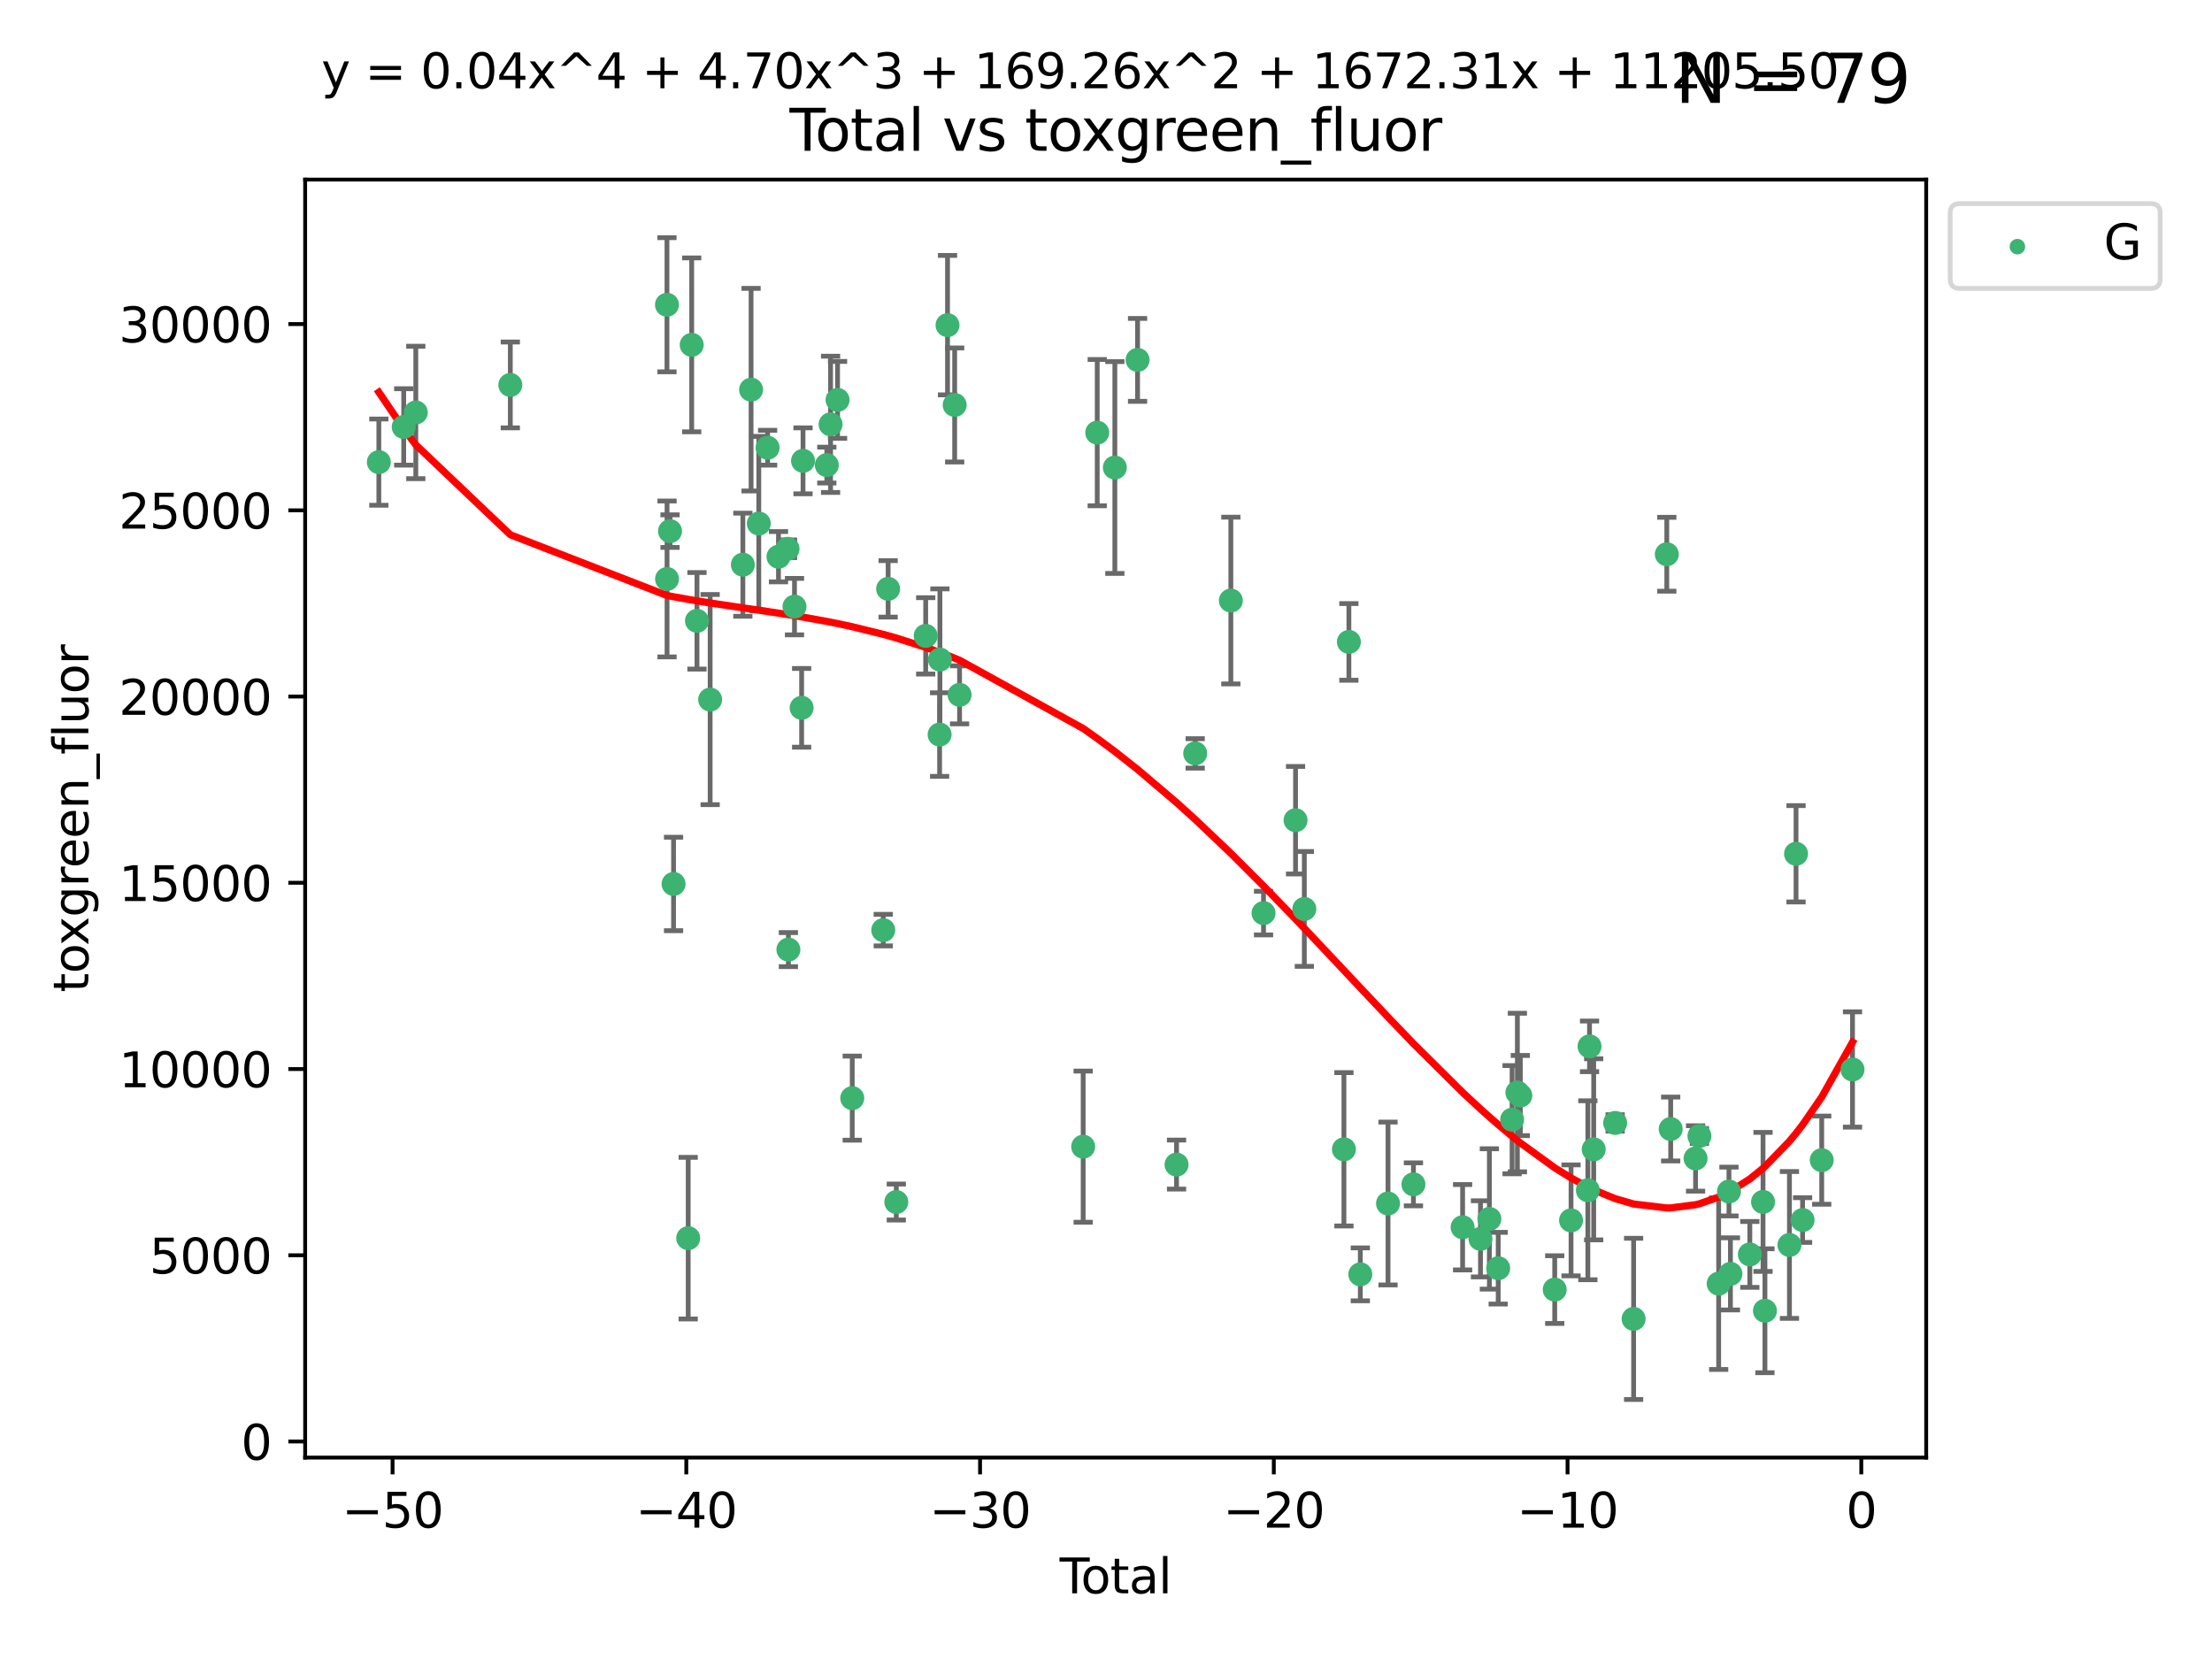 <?xml version="1.0" encoding="utf-8" standalone="no"?>
<!DOCTYPE svg PUBLIC "-//W3C//DTD SVG 1.1//EN"
  "http://www.w3.org/Graphics/SVG/1.1/DTD/svg11.dtd">
<svg xmlns:xlink="http://www.w3.org/1999/xlink" width="460.8pt" height="345.6pt" viewBox="0 0 460.8 345.6" xmlns="http://www.w3.org/2000/svg" version="1.1">
 <defs>
  <style type="text/css">*{stroke-linejoin: round; stroke-linecap: butt}</style>
 </defs>
 <g id="figure_1">
  <g id="patch_1">
   <path d="M 0 345.6 
L 460.8 345.6 
L 460.8 0 
L 0 0 
z
" style="fill: #ffffff"/>
  </g>
  <g id="axes_1">
   <g id="patch_2">
    <path d="M 63.571 303.64 
L 401.26 303.64 
L 401.26 37.411 
L 63.571 37.411 
z
" style="fill: #ffffff"/>
   </g>
   <g id="PathCollection_1">
    <defs>
     <path id="mf64ce012c0" d="M 0 1.118 
C 0.297 1.118 0.581 1 0.791 0.791 
C 1 0.581 1.118 0.297 1.118 0 
C 1.118 -0.297 1 -0.581 0.791 -0.791 
C 0.581 -1 0.297 -1.118 0 -1.118 
C -0.297 -1.118 -0.581 -1 -0.791 -0.791 
C -1 -0.581 -1.118 -0.297 -1.118 0 
C -1.118 0.297 -1 0.581 -0.791 0.791 
C -0.581 1 -0.297 1.118 0 1.118 
z
" style="stroke: #3cb371"/>
    </defs>
    <g clip-path="url(#paece9f6462)">
     <use xlink:href="#mf64ce012c0" x="78.921" y="96.27" style="fill: #3cb371; stroke: #3cb371"/>
     <use xlink:href="#mf64ce012c0" x="84.101" y="88.938" style="fill: #3cb371; stroke: #3cb371"/>
     <use xlink:href="#mf64ce012c0" x="86.619" y="85.924" style="fill: #3cb371; stroke: #3cb371"/>
     <use xlink:href="#mf64ce012c0" x="106.309" y="80.19" style="fill: #3cb371; stroke: #3cb371"/>
     <use xlink:href="#mf64ce012c0" x="138.941" y="63.487" style="fill: #3cb371; stroke: #3cb371"/>
     <use xlink:href="#mf64ce012c0" x="138.957" y="120.61" style="fill: #3cb371; stroke: #3cb371"/>
     <use xlink:href="#mf64ce012c0" x="139.576" y="110.647" style="fill: #3cb371; stroke: #3cb371"/>
     <use xlink:href="#mf64ce012c0" x="140.315" y="184.144" style="fill: #3cb371; stroke: #3cb371"/>
     <use xlink:href="#mf64ce012c0" x="143.364" y="257.93" style="fill: #3cb371; stroke: #3cb371"/>
     <use xlink:href="#mf64ce012c0" x="144.095" y="71.841" style="fill: #3cb371; stroke: #3cb371"/>
     <use xlink:href="#mf64ce012c0" x="145.192" y="129.329" style="fill: #3cb371; stroke: #3cb371"/>
     <use xlink:href="#mf64ce012c0" x="147.937" y="145.739" style="fill: #3cb371; stroke: #3cb371"/>
     <use xlink:href="#mf64ce012c0" x="154.751" y="117.638" style="fill: #3cb371; stroke: #3cb371"/>
     <use xlink:href="#mf64ce012c0" x="156.463" y="81.176" style="fill: #3cb371; stroke: #3cb371"/>
     <use xlink:href="#mf64ce012c0" x="158.071" y="109.059" style="fill: #3cb371; stroke: #3cb371"/>
     <use xlink:href="#mf64ce012c0" x="159.909" y="93.27" style="fill: #3cb371; stroke: #3cb371"/>
     <use xlink:href="#mf64ce012c0" x="162.173" y="115.974" style="fill: #3cb371; stroke: #3cb371"/>
     <use xlink:href="#mf64ce012c0" x="164.06" y="114.32" style="fill: #3cb371; stroke: #3cb371"/>
     <use xlink:href="#mf64ce012c0" x="164.236" y="197.821" style="fill: #3cb371; stroke: #3cb371"/>
     <use xlink:href="#mf64ce012c0" x="165.508" y="126.371" style="fill: #3cb371; stroke: #3cb371"/>
     <use xlink:href="#mf64ce012c0" x="166.993" y="147.454" style="fill: #3cb371; stroke: #3cb371"/>
     <use xlink:href="#mf64ce012c0" x="167.285" y="96" style="fill: #3cb371; stroke: #3cb371"/>
     <use xlink:href="#mf64ce012c0" x="172.24" y="96.884" style="fill: #3cb371; stroke: #3cb371"/>
     <use xlink:href="#mf64ce012c0" x="173.025" y="88.394" style="fill: #3cb371; stroke: #3cb371"/>
     <use xlink:href="#mf64ce012c0" x="174.479" y="83.304" style="fill: #3cb371; stroke: #3cb371"/>
     <use xlink:href="#mf64ce012c0" x="177.537" y="228.76" style="fill: #3cb371; stroke: #3cb371"/>
     <use xlink:href="#mf64ce012c0" x="183.998" y="193.762" style="fill: #3cb371; stroke: #3cb371"/>
     <use xlink:href="#mf64ce012c0" x="185.015" y="122.668" style="fill: #3cb371; stroke: #3cb371"/>
     <use xlink:href="#mf64ce012c0" x="186.717" y="250.405" style="fill: #3cb371; stroke: #3cb371"/>
     <use xlink:href="#mf64ce012c0" x="192.839" y="132.463" style="fill: #3cb371; stroke: #3cb371"/>
     <use xlink:href="#mf64ce012c0" x="195.738" y="153.023" style="fill: #3cb371; stroke: #3cb371"/>
     <use xlink:href="#mf64ce012c0" x="195.801" y="137.405" style="fill: #3cb371; stroke: #3cb371"/>
     <use xlink:href="#mf64ce012c0" x="197.387" y="67.733" style="fill: #3cb371; stroke: #3cb371"/>
     <use xlink:href="#mf64ce012c0" x="198.874" y="84.359" style="fill: #3cb371; stroke: #3cb371"/>
     <use xlink:href="#mf64ce012c0" x="199.895" y="144.746" style="fill: #3cb371; stroke: #3cb371"/>
     <use xlink:href="#mf64ce012c0" x="225.644" y="238.869" style="fill: #3cb371; stroke: #3cb371"/>
     <use xlink:href="#mf64ce012c0" x="228.573" y="90.127" style="fill: #3cb371; stroke: #3cb371"/>
     <use xlink:href="#mf64ce012c0" x="232.243" y="97.394" style="fill: #3cb371; stroke: #3cb371"/>
     <use xlink:href="#mf64ce012c0" x="236.978" y="74.972" style="fill: #3cb371; stroke: #3cb371"/>
     <use xlink:href="#mf64ce012c0" x="245.095" y="242.606" style="fill: #3cb371; stroke: #3cb371"/>
     <use xlink:href="#mf64ce012c0" x="248.982" y="156.948" style="fill: #3cb371; stroke: #3cb371"/>
     <use xlink:href="#mf64ce012c0" x="256.408" y="125.107" style="fill: #3cb371; stroke: #3cb371"/>
     <use xlink:href="#mf64ce012c0" x="263.217" y="190.213" style="fill: #3cb371; stroke: #3cb371"/>
     <use xlink:href="#mf64ce012c0" x="269.888" y="170.864" style="fill: #3cb371; stroke: #3cb371"/>
     <use xlink:href="#mf64ce012c0" x="271.716" y="189.347" style="fill: #3cb371; stroke: #3cb371"/>
     <use xlink:href="#mf64ce012c0" x="279.965" y="239.421" style="fill: #3cb371; stroke: #3cb371"/>
     <use xlink:href="#mf64ce012c0" x="280.997" y="133.721" style="fill: #3cb371; stroke: #3cb371"/>
     <use xlink:href="#mf64ce012c0" x="283.379" y="265.468" style="fill: #3cb371; stroke: #3cb371"/>
     <use xlink:href="#mf64ce012c0" x="289.151" y="250.709" style="fill: #3cb371; stroke: #3cb371"/>
     <use xlink:href="#mf64ce012c0" x="294.444" y="246.719" style="fill: #3cb371; stroke: #3cb371"/>
     <use xlink:href="#mf64ce012c0" x="304.688" y="255.657" style="fill: #3cb371; stroke: #3cb371"/>
     <use xlink:href="#mf64ce012c0" x="308.411" y="258.075" style="fill: #3cb371; stroke: #3cb371"/>
     <use xlink:href="#mf64ce012c0" x="310.263" y="253.927" style="fill: #3cb371; stroke: #3cb371"/>
     <use xlink:href="#mf64ce012c0" x="312.104" y="264.188" style="fill: #3cb371; stroke: #3cb371"/>
     <use xlink:href="#mf64ce012c0" x="314.998" y="233.249" style="fill: #3cb371; stroke: #3cb371"/>
     <use xlink:href="#mf64ce012c0" x="316.098" y="227.593" style="fill: #3cb371; stroke: #3cb371"/>
     <use xlink:href="#mf64ce012c0" x="316.71" y="228.222" style="fill: #3cb371; stroke: #3cb371"/>
     <use xlink:href="#mf64ce012c0" x="323.877" y="268.648" style="fill: #3cb371; stroke: #3cb371"/>
     <use xlink:href="#mf64ce012c0" x="327.277" y="254.226" style="fill: #3cb371; stroke: #3cb371"/>
     <use xlink:href="#mf64ce012c0" x="330.78" y="247.952" style="fill: #3cb371; stroke: #3cb371"/>
     <use xlink:href="#mf64ce012c0" x="331.128" y="217.977" style="fill: #3cb371; stroke: #3cb371"/>
     <use xlink:href="#mf64ce012c0" x="331.995" y="239.425" style="fill: #3cb371; stroke: #3cb371"/>
     <use xlink:href="#mf64ce012c0" x="336.467" y="233.925" style="fill: #3cb371; stroke: #3cb371"/>
     <use xlink:href="#mf64ce012c0" x="340.311" y="274.748" style="fill: #3cb371; stroke: #3cb371"/>
     <use xlink:href="#mf64ce012c0" x="347.225" y="115.46" style="fill: #3cb371; stroke: #3cb371"/>
     <use xlink:href="#mf64ce012c0" x="348.035" y="235.196" style="fill: #3cb371; stroke: #3cb371"/>
     <use xlink:href="#mf64ce012c0" x="353.218" y="241.322" style="fill: #3cb371; stroke: #3cb371"/>
     <use xlink:href="#mf64ce012c0" x="354.025" y="236.639" style="fill: #3cb371; stroke: #3cb371"/>
     <use xlink:href="#mf64ce012c0" x="358.03" y="267.408" style="fill: #3cb371; stroke: #3cb371"/>
     <use xlink:href="#mf64ce012c0" x="360.174" y="248.214" style="fill: #3cb371; stroke: #3cb371"/>
     <use xlink:href="#mf64ce012c0" x="360.481" y="265.371" style="fill: #3cb371; stroke: #3cb371"/>
     <use xlink:href="#mf64ce012c0" x="364.521" y="261.32" style="fill: #3cb371; stroke: #3cb371"/>
     <use xlink:href="#mf64ce012c0" x="367.272" y="250.381" style="fill: #3cb371; stroke: #3cb371"/>
     <use xlink:href="#mf64ce012c0" x="367.668" y="273.056" style="fill: #3cb371; stroke: #3cb371"/>
     <use xlink:href="#mf64ce012c0" x="372.775" y="259.348" style="fill: #3cb371; stroke: #3cb371"/>
     <use xlink:href="#mf64ce012c0" x="374.148" y="177.86" style="fill: #3cb371; stroke: #3cb371"/>
     <use xlink:href="#mf64ce012c0" x="375.513" y="254.156" style="fill: #3cb371; stroke: #3cb371"/>
     <use xlink:href="#mf64ce012c0" x="379.498" y="241.682" style="fill: #3cb371; stroke: #3cb371"/>
     <use xlink:href="#mf64ce012c0" x="385.911" y="222.794" style="fill: #3cb371; stroke: #3cb371"/>
    </g>
   </g>
   <g id="matplotlib.axis_1">
    <g id="xtick_1">
     <g id="line2d_1">
      <defs>
       <path id="ma4d65e4e9f" d="M 0 0 
L 0 3.5 
" style="stroke: #000000; stroke-width: 0.8"/>
      </defs>
      <g>
       <use xlink:href="#ma4d65e4e9f" x="81.778" y="303.64" style="stroke: #000000; stroke-width: 0.8"/>
      </g>
     </g>
     <g id="text_1">
      <!-- −50 -->
      <g transform="translate(71.225 318.238)scale(0.1 -0.1)">
       <defs>
        <path id="DejaVuSans-2212" d="M 678 2272 
L 4684 2272 
L 4684 1741 
L 678 1741 
L 678 2272 
z
" transform="scale(0.016)"/>
        <path id="DejaVuSans-35" d="M 691 4666 
L 3169 4666 
L 3169 4134 
L 1269 4134 
L 1269 2991 
Q 1406 3038 1543 3061 
Q 1681 3084 1819 3084 
Q 2600 3084 3056 2656 
Q 3513 2228 3513 1497 
Q 3513 744 3044 326 
Q 2575 -91 1722 -91 
Q 1428 -91 1123 -41 
Q 819 9 494 109 
L 494 744 
Q 775 591 1075 516 
Q 1375 441 1709 441 
Q 2250 441 2565 725 
Q 2881 1009 2881 1497 
Q 2881 1984 2565 2268 
Q 2250 2553 1709 2553 
Q 1456 2553 1204 2497 
Q 953 2441 691 2322 
L 691 4666 
z
" transform="scale(0.016)"/>
        <path id="DejaVuSans-30" d="M 2034 4250 
Q 1547 4250 1301 3770 
Q 1056 3291 1056 2328 
Q 1056 1369 1301 889 
Q 1547 409 2034 409 
Q 2525 409 2770 889 
Q 3016 1369 3016 2328 
Q 3016 3291 2770 3770 
Q 2525 4250 2034 4250 
z
M 2034 4750 
Q 2819 4750 3233 4129 
Q 3647 3509 3647 2328 
Q 3647 1150 3233 529 
Q 2819 -91 2034 -91 
Q 1250 -91 836 529 
Q 422 1150 422 2328 
Q 422 3509 836 4129 
Q 1250 4750 2034 4750 
z
" transform="scale(0.016)"/>
       </defs>
       <use xlink:href="#DejaVuSans-2212"/>
       <use xlink:href="#DejaVuSans-35" x="83.789"/>
       <use xlink:href="#DejaVuSans-30" x="147.412"/>
      </g>
     </g>
    </g>
    <g id="xtick_2">
     <g id="line2d_2">
      <g>
       <use xlink:href="#ma4d65e4e9f" x="142.97" y="303.64" style="stroke: #000000; stroke-width: 0.8"/>
      </g>
     </g>
     <g id="text_2">
      <!-- −40 -->
      <g transform="translate(132.418 318.238)scale(0.1 -0.1)">
       <defs>
        <path id="DejaVuSans-34" d="M 2419 4116 
L 825 1625 
L 2419 1625 
L 2419 4116 
z
M 2253 4666 
L 3047 4666 
L 3047 1625 
L 3713 1625 
L 3713 1100 
L 3047 1100 
L 3047 0 
L 2419 0 
L 2419 1100 
L 313 1100 
L 313 1709 
L 2253 4666 
z
" transform="scale(0.016)"/>
       </defs>
       <use xlink:href="#DejaVuSans-2212"/>
       <use xlink:href="#DejaVuSans-34" x="83.789"/>
       <use xlink:href="#DejaVuSans-30" x="147.412"/>
      </g>
     </g>
    </g>
    <g id="xtick_3">
     <g id="line2d_3">
      <g>
       <use xlink:href="#ma4d65e4e9f" x="204.163" y="303.64" style="stroke: #000000; stroke-width: 0.8"/>
      </g>
     </g>
     <g id="text_3">
      <!-- −30 -->
      <g transform="translate(193.611 318.238)scale(0.1 -0.1)">
       <defs>
        <path id="DejaVuSans-33" d="M 2597 2516 
Q 3050 2419 3304 2112 
Q 3559 1806 3559 1356 
Q 3559 666 3084 287 
Q 2609 -91 1734 -91 
Q 1441 -91 1130 -33 
Q 819 25 488 141 
L 488 750 
Q 750 597 1062 519 
Q 1375 441 1716 441 
Q 2309 441 2620 675 
Q 2931 909 2931 1356 
Q 2931 1769 2642 2001 
Q 2353 2234 1838 2234 
L 1294 2234 
L 1294 2753 
L 1863 2753 
Q 2328 2753 2575 2939 
Q 2822 3125 2822 3475 
Q 2822 3834 2567 4026 
Q 2313 4219 1838 4219 
Q 1578 4219 1281 4162 
Q 984 4106 628 3988 
L 628 4550 
Q 988 4650 1302 4700 
Q 1616 4750 1894 4750 
Q 2613 4750 3031 4423 
Q 3450 4097 3450 3541 
Q 3450 3153 3228 2886 
Q 3006 2619 2597 2516 
z
" transform="scale(0.016)"/>
       </defs>
       <use xlink:href="#DejaVuSans-2212"/>
       <use xlink:href="#DejaVuSans-33" x="83.789"/>
       <use xlink:href="#DejaVuSans-30" x="147.412"/>
      </g>
     </g>
    </g>
    <g id="xtick_4">
     <g id="line2d_4">
      <g>
       <use xlink:href="#ma4d65e4e9f" x="265.356" y="303.64" style="stroke: #000000; stroke-width: 0.8"/>
      </g>
     </g>
     <g id="text_4">
      <!-- −20 -->
      <g transform="translate(254.803 318.238)scale(0.1 -0.1)">
       <defs>
        <path id="DejaVuSans-32" d="M 1228 531 
L 3431 531 
L 3431 0 
L 469 0 
L 469 531 
Q 828 903 1448 1529 
Q 2069 2156 2228 2338 
Q 2531 2678 2651 2914 
Q 2772 3150 2772 3378 
Q 2772 3750 2511 3984 
Q 2250 4219 1831 4219 
Q 1534 4219 1204 4116 
Q 875 4013 500 3803 
L 500 4441 
Q 881 4594 1212 4672 
Q 1544 4750 1819 4750 
Q 2544 4750 2975 4387 
Q 3406 4025 3406 3419 
Q 3406 3131 3298 2873 
Q 3191 2616 2906 2266 
Q 2828 2175 2409 1742 
Q 1991 1309 1228 531 
z
" transform="scale(0.016)"/>
       </defs>
       <use xlink:href="#DejaVuSans-2212"/>
       <use xlink:href="#DejaVuSans-32" x="83.789"/>
       <use xlink:href="#DejaVuSans-30" x="147.412"/>
      </g>
     </g>
    </g>
    <g id="xtick_5">
     <g id="line2d_5">
      <g>
       <use xlink:href="#ma4d65e4e9f" x="326.548" y="303.64" style="stroke: #000000; stroke-width: 0.8"/>
      </g>
     </g>
     <g id="text_5">
      <!-- −10 -->
      <g transform="translate(315.996 318.238)scale(0.1 -0.1)">
       <defs>
        <path id="DejaVuSans-31" d="M 794 531 
L 1825 531 
L 1825 4091 
L 703 3866 
L 703 4441 
L 1819 4666 
L 2450 4666 
L 2450 531 
L 3481 531 
L 3481 0 
L 794 0 
L 794 531 
z
" transform="scale(0.016)"/>
       </defs>
       <use xlink:href="#DejaVuSans-2212"/>
       <use xlink:href="#DejaVuSans-31" x="83.789"/>
       <use xlink:href="#DejaVuSans-30" x="147.412"/>
      </g>
     </g>
    </g>
    <g id="xtick_6">
     <g id="line2d_6">
      <g>
       <use xlink:href="#ma4d65e4e9f" x="387.741" y="303.64" style="stroke: #000000; stroke-width: 0.8"/>
      </g>
     </g>
     <g id="text_6">
      <!-- 0 -->
      <g transform="translate(384.56 318.238)scale(0.1 -0.1)">
       <use xlink:href="#DejaVuSans-30"/>
      </g>
     </g>
    </g>
    <g id="text_7">
     <!-- Total -->
     <g transform="translate(220.739 331.917)scale(0.1 -0.1)">
      <defs>
       <path id="DejaVuSans-54" d="M -19 4666 
L 3928 4666 
L 3928 4134 
L 2272 4134 
L 2272 0 
L 1638 0 
L 1638 4134 
L -19 4134 
L -19 4666 
z
" transform="scale(0.016)"/>
       <path id="DejaVuSans-6f" d="M 1959 3097 
Q 1497 3097 1228 2736 
Q 959 2375 959 1747 
Q 959 1119 1226 758 
Q 1494 397 1959 397 
Q 2419 397 2687 759 
Q 2956 1122 2956 1747 
Q 2956 2369 2687 2733 
Q 2419 3097 1959 3097 
z
M 1959 3584 
Q 2709 3584 3137 3096 
Q 3566 2609 3566 1747 
Q 3566 888 3137 398 
Q 2709 -91 1959 -91 
Q 1206 -91 779 398 
Q 353 888 353 1747 
Q 353 2609 779 3096 
Q 1206 3584 1959 3584 
z
" transform="scale(0.016)"/>
       <path id="DejaVuSans-74" d="M 1172 4494 
L 1172 3500 
L 2356 3500 
L 2356 3053 
L 1172 3053 
L 1172 1153 
Q 1172 725 1289 603 
Q 1406 481 1766 481 
L 2356 481 
L 2356 0 
L 1766 0 
Q 1100 0 847 248 
Q 594 497 594 1153 
L 594 3053 
L 172 3053 
L 172 3500 
L 594 3500 
L 594 4494 
L 1172 4494 
z
" transform="scale(0.016)"/>
       <path id="DejaVuSans-61" d="M 2194 1759 
Q 1497 1759 1228 1600 
Q 959 1441 959 1056 
Q 959 750 1161 570 
Q 1363 391 1709 391 
Q 2188 391 2477 730 
Q 2766 1069 2766 1631 
L 2766 1759 
L 2194 1759 
z
M 3341 1997 
L 3341 0 
L 2766 0 
L 2766 531 
Q 2569 213 2275 61 
Q 1981 -91 1556 -91 
Q 1019 -91 701 211 
Q 384 513 384 1019 
Q 384 1609 779 1909 
Q 1175 2209 1959 2209 
L 2766 2209 
L 2766 2266 
Q 2766 2663 2505 2880 
Q 2244 3097 1772 3097 
Q 1472 3097 1187 3025 
Q 903 2953 641 2809 
L 641 3341 
Q 956 3463 1253 3523 
Q 1550 3584 1831 3584 
Q 2591 3584 2966 3190 
Q 3341 2797 3341 1997 
z
" transform="scale(0.016)"/>
       <path id="DejaVuSans-6c" d="M 603 4863 
L 1178 4863 
L 1178 0 
L 603 0 
L 603 4863 
z
" transform="scale(0.016)"/>
      </defs>
      <use xlink:href="#DejaVuSans-54"/>
      <use xlink:href="#DejaVuSans-6f" x="44.084"/>
      <use xlink:href="#DejaVuSans-74" x="105.266"/>
      <use xlink:href="#DejaVuSans-61" x="144.475"/>
      <use xlink:href="#DejaVuSans-6c" x="205.754"/>
     </g>
    </g>
   </g>
   <g id="matplotlib.axis_2">
    <g id="ytick_1">
     <g id="line2d_7">
      <defs>
       <path id="me01b07542e" d="M 0 0 
L -3.5 0 
" style="stroke: #000000; stroke-width: 0.8"/>
      </defs>
      <g>
       <use xlink:href="#me01b07542e" x="63.571" y="300.29" style="stroke: #000000; stroke-width: 0.8"/>
      </g>
     </g>
     <g id="text_8">
      <!-- 0 -->
      <g transform="translate(50.209 304.089)scale(0.1 -0.1)">
       <use xlink:href="#DejaVuSans-30"/>
      </g>
     </g>
    </g>
    <g id="ytick_2">
     <g id="line2d_8">
      <g>
       <use xlink:href="#me01b07542e" x="63.571" y="261.493" style="stroke: #000000; stroke-width: 0.8"/>
      </g>
     </g>
     <g id="text_9">
      <!-- 5000 -->
      <g transform="translate(31.121 265.292)scale(0.1 -0.1)">
       <use xlink:href="#DejaVuSans-35"/>
       <use xlink:href="#DejaVuSans-30" x="63.623"/>
       <use xlink:href="#DejaVuSans-30" x="127.246"/>
       <use xlink:href="#DejaVuSans-30" x="190.869"/>
      </g>
     </g>
    </g>
    <g id="ytick_3">
     <g id="line2d_9">
      <g>
       <use xlink:href="#me01b07542e" x="63.571" y="222.697" style="stroke: #000000; stroke-width: 0.8"/>
      </g>
     </g>
     <g id="text_10">
      <!-- 10000 -->
      <g transform="translate(24.759 226.496)scale(0.1 -0.1)">
       <use xlink:href="#DejaVuSans-31"/>
       <use xlink:href="#DejaVuSans-30" x="63.623"/>
       <use xlink:href="#DejaVuSans-30" x="127.246"/>
       <use xlink:href="#DejaVuSans-30" x="190.869"/>
       <use xlink:href="#DejaVuSans-30" x="254.492"/>
      </g>
     </g>
    </g>
    <g id="ytick_4">
     <g id="line2d_10">
      <g>
       <use xlink:href="#me01b07542e" x="63.571" y="183.9" style="stroke: #000000; stroke-width: 0.8"/>
      </g>
     </g>
     <g id="text_11">
      <!-- 15000 -->
      <g transform="translate(24.759 187.7)scale(0.1 -0.1)">
       <use xlink:href="#DejaVuSans-31"/>
       <use xlink:href="#DejaVuSans-35" x="63.623"/>
       <use xlink:href="#DejaVuSans-30" x="127.246"/>
       <use xlink:href="#DejaVuSans-30" x="190.869"/>
       <use xlink:href="#DejaVuSans-30" x="254.492"/>
      </g>
     </g>
    </g>
    <g id="ytick_5">
     <g id="line2d_11">
      <g>
       <use xlink:href="#me01b07542e" x="63.571" y="145.104" style="stroke: #000000; stroke-width: 0.8"/>
      </g>
     </g>
     <g id="text_12">
      <!-- 20000 -->
      <g transform="translate(24.759 148.903)scale(0.1 -0.1)">
       <use xlink:href="#DejaVuSans-32"/>
       <use xlink:href="#DejaVuSans-30" x="63.623"/>
       <use xlink:href="#DejaVuSans-30" x="127.246"/>
       <use xlink:href="#DejaVuSans-30" x="190.869"/>
       <use xlink:href="#DejaVuSans-30" x="254.492"/>
      </g>
     </g>
    </g>
    <g id="ytick_6">
     <g id="line2d_12">
      <g>
       <use xlink:href="#me01b07542e" x="63.571" y="106.308" style="stroke: #000000; stroke-width: 0.8"/>
      </g>
     </g>
     <g id="text_13">
      <!-- 25000 -->
      <g transform="translate(24.759 110.107)scale(0.1 -0.1)">
       <use xlink:href="#DejaVuSans-32"/>
       <use xlink:href="#DejaVuSans-35" x="63.623"/>
       <use xlink:href="#DejaVuSans-30" x="127.246"/>
       <use xlink:href="#DejaVuSans-30" x="190.869"/>
       <use xlink:href="#DejaVuSans-30" x="254.492"/>
      </g>
     </g>
    </g>
    <g id="ytick_7">
     <g id="line2d_13">
      <g>
       <use xlink:href="#me01b07542e" x="63.571" y="67.511" style="stroke: #000000; stroke-width: 0.8"/>
      </g>
     </g>
     <g id="text_14">
      <!-- 30000 -->
      <g transform="translate(24.759 71.311)scale(0.1 -0.1)">
       <use xlink:href="#DejaVuSans-33"/>
       <use xlink:href="#DejaVuSans-30" x="63.623"/>
       <use xlink:href="#DejaVuSans-30" x="127.246"/>
       <use xlink:href="#DejaVuSans-30" x="190.869"/>
       <use xlink:href="#DejaVuSans-30" x="254.492"/>
      </g>
     </g>
    </g>
    <g id="text_15">
     <!-- toxgreen_fluor -->
     <g transform="translate(18.401 206.72)rotate(-90)scale(0.1 -0.1)">
      <defs>
       <path id="DejaVuSans-78" d="M 3513 3500 
L 2247 1797 
L 3578 0 
L 2900 0 
L 1881 1375 
L 863 0 
L 184 0 
L 1544 1831 
L 300 3500 
L 978 3500 
L 1906 2253 
L 2834 3500 
L 3513 3500 
z
" transform="scale(0.016)"/>
       <path id="DejaVuSans-67" d="M 2906 1791 
Q 2906 2416 2648 2759 
Q 2391 3103 1925 3103 
Q 1463 3103 1205 2759 
Q 947 2416 947 1791 
Q 947 1169 1205 825 
Q 1463 481 1925 481 
Q 2391 481 2648 825 
Q 2906 1169 2906 1791 
z
M 3481 434 
Q 3481 -459 3084 -895 
Q 2688 -1331 1869 -1331 
Q 1566 -1331 1297 -1286 
Q 1028 -1241 775 -1147 
L 775 -588 
Q 1028 -725 1275 -790 
Q 1522 -856 1778 -856 
Q 2344 -856 2625 -561 
Q 2906 -266 2906 331 
L 2906 616 
Q 2728 306 2450 153 
Q 2172 0 1784 0 
Q 1141 0 747 490 
Q 353 981 353 1791 
Q 353 2603 747 3093 
Q 1141 3584 1784 3584 
Q 2172 3584 2450 3431 
Q 2728 3278 2906 2969 
L 2906 3500 
L 3481 3500 
L 3481 434 
z
" transform="scale(0.016)"/>
       <path id="DejaVuSans-72" d="M 2631 2963 
Q 2534 3019 2420 3045 
Q 2306 3072 2169 3072 
Q 1681 3072 1420 2755 
Q 1159 2438 1159 1844 
L 1159 0 
L 581 0 
L 581 3500 
L 1159 3500 
L 1159 2956 
Q 1341 3275 1631 3429 
Q 1922 3584 2338 3584 
Q 2397 3584 2469 3576 
Q 2541 3569 2628 3553 
L 2631 2963 
z
" transform="scale(0.016)"/>
       <path id="DejaVuSans-65" d="M 3597 1894 
L 3597 1613 
L 953 1613 
Q 991 1019 1311 708 
Q 1631 397 2203 397 
Q 2534 397 2845 478 
Q 3156 559 3463 722 
L 3463 178 
Q 3153 47 2828 -22 
Q 2503 -91 2169 -91 
Q 1331 -91 842 396 
Q 353 884 353 1716 
Q 353 2575 817 3079 
Q 1281 3584 2069 3584 
Q 2775 3584 3186 3129 
Q 3597 2675 3597 1894 
z
M 3022 2063 
Q 3016 2534 2758 2815 
Q 2500 3097 2075 3097 
Q 1594 3097 1305 2825 
Q 1016 2553 972 2059 
L 3022 2063 
z
" transform="scale(0.016)"/>
       <path id="DejaVuSans-6e" d="M 3513 2113 
L 3513 0 
L 2938 0 
L 2938 2094 
Q 2938 2591 2744 2837 
Q 2550 3084 2163 3084 
Q 1697 3084 1428 2787 
Q 1159 2491 1159 1978 
L 1159 0 
L 581 0 
L 581 3500 
L 1159 3500 
L 1159 2956 
Q 1366 3272 1645 3428 
Q 1925 3584 2291 3584 
Q 2894 3584 3203 3211 
Q 3513 2838 3513 2113 
z
" transform="scale(0.016)"/>
       <path id="DejaVuSans-5f" d="M 3263 -1063 
L 3263 -1509 
L -63 -1509 
L -63 -1063 
L 3263 -1063 
z
" transform="scale(0.016)"/>
       <path id="DejaVuSans-66" d="M 2375 4863 
L 2375 4384 
L 1825 4384 
Q 1516 4384 1395 4259 
Q 1275 4134 1275 3809 
L 1275 3500 
L 2222 3500 
L 2222 3053 
L 1275 3053 
L 1275 0 
L 697 0 
L 697 3053 
L 147 3053 
L 147 3500 
L 697 3500 
L 697 3744 
Q 697 4328 969 4595 
Q 1241 4863 1831 4863 
L 2375 4863 
z
" transform="scale(0.016)"/>
       <path id="DejaVuSans-75" d="M 544 1381 
L 544 3500 
L 1119 3500 
L 1119 1403 
Q 1119 906 1312 657 
Q 1506 409 1894 409 
Q 2359 409 2629 706 
Q 2900 1003 2900 1516 
L 2900 3500 
L 3475 3500 
L 3475 0 
L 2900 0 
L 2900 538 
Q 2691 219 2414 64 
Q 2138 -91 1772 -91 
Q 1169 -91 856 284 
Q 544 659 544 1381 
z
M 1991 3584 
L 1991 3584 
z
" transform="scale(0.016)"/>
      </defs>
      <use xlink:href="#DejaVuSans-74"/>
      <use xlink:href="#DejaVuSans-6f" x="39.209"/>
      <use xlink:href="#DejaVuSans-78" x="97.266"/>
      <use xlink:href="#DejaVuSans-67" x="156.445"/>
      <use xlink:href="#DejaVuSans-72" x="219.922"/>
      <use xlink:href="#DejaVuSans-65" x="258.785"/>
      <use xlink:href="#DejaVuSans-65" x="320.309"/>
      <use xlink:href="#DejaVuSans-6e" x="381.832"/>
      <use xlink:href="#DejaVuSans-5f" x="445.211"/>
      <use xlink:href="#DejaVuSans-66" x="495.211"/>
      <use xlink:href="#DejaVuSans-6c" x="530.416"/>
      <use xlink:href="#DejaVuSans-75" x="558.199"/>
      <use xlink:href="#DejaVuSans-6f" x="621.578"/>
      <use xlink:href="#DejaVuSans-72" x="682.76"/>
     </g>
    </g>
   </g>
   <g id="LineCollection_1">
    <path d="M 78.921 105.256 
L 78.921 87.284 
" clip-path="url(#paece9f6462)" style="fill: none; stroke: #696969"/>
    <path d="M 84.101 96.9 
L 84.101 80.976 
" clip-path="url(#paece9f6462)" style="fill: none; stroke: #696969"/>
    <path d="M 86.619 99.718 
L 86.619 72.13 
" clip-path="url(#paece9f6462)" style="fill: none; stroke: #696969"/>
    <path d="M 106.309 89.134 
L 106.309 71.246 
" clip-path="url(#paece9f6462)" style="fill: none; stroke: #696969"/>
    <path d="M 138.941 77.461 
L 138.941 49.513 
" clip-path="url(#paece9f6462)" style="fill: none; stroke: #696969"/>
    <path d="M 138.957 136.849 
L 138.957 104.371 
" clip-path="url(#paece9f6462)" style="fill: none; stroke: #696969"/>
    <path d="M 139.576 114.042 
L 139.576 107.251 
" clip-path="url(#paece9f6462)" style="fill: none; stroke: #696969"/>
    <path d="M 140.315 193.879 
L 140.315 174.409 
" clip-path="url(#paece9f6462)" style="fill: none; stroke: #696969"/>
    <path d="M 143.364 274.763 
L 143.364 241.097 
" clip-path="url(#paece9f6462)" style="fill: none; stroke: #696969"/>
    <path d="M 144.095 89.956 
L 144.095 53.727 
" clip-path="url(#paece9f6462)" style="fill: none; stroke: #696969"/>
    <path d="M 145.192 139.383 
L 145.192 119.276 
" clip-path="url(#paece9f6462)" style="fill: none; stroke: #696969"/>
    <path d="M 147.937 167.63 
L 147.937 123.848 
" clip-path="url(#paece9f6462)" style="fill: none; stroke: #696969"/>
    <path d="M 154.751 128.379 
L 154.751 106.896 
" clip-path="url(#paece9f6462)" style="fill: none; stroke: #696969"/>
    <path d="M 156.463 102.276 
L 156.463 60.075 
" clip-path="url(#paece9f6462)" style="fill: none; stroke: #696969"/>
    <path d="M 158.071 127.211 
L 158.071 90.906 
" clip-path="url(#paece9f6462)" style="fill: none; stroke: #696969"/>
    <path d="M 159.909 96.9 
L 159.909 89.639 
" clip-path="url(#paece9f6462)" style="fill: none; stroke: #696969"/>
    <path d="M 162.173 121.214 
L 162.173 110.735 
" clip-path="url(#paece9f6462)" style="fill: none; stroke: #696969"/>
    <path d="M 164.06 116.165 
L 164.06 112.476 
" clip-path="url(#paece9f6462)" style="fill: none; stroke: #696969"/>
    <path d="M 164.236 201.369 
L 164.236 194.272 
" clip-path="url(#paece9f6462)" style="fill: none; stroke: #696969"/>
    <path d="M 165.508 132.251 
L 165.508 120.492 
" clip-path="url(#paece9f6462)" style="fill: none; stroke: #696969"/>
    <path d="M 166.993 155.651 
L 166.993 139.256 
" clip-path="url(#paece9f6462)" style="fill: none; stroke: #696969"/>
    <path d="M 167.285 102.868 
L 167.285 89.131 
" clip-path="url(#paece9f6462)" style="fill: none; stroke: #696969"/>
    <path d="M 172.24 100.621 
L 172.24 93.146 
" clip-path="url(#paece9f6462)" style="fill: none; stroke: #696969"/>
    <path d="M 173.025 102.584 
L 173.025 74.205 
" clip-path="url(#paece9f6462)" style="fill: none; stroke: #696969"/>
    <path d="M 174.479 91.317 
L 174.479 75.29 
" clip-path="url(#paece9f6462)" style="fill: none; stroke: #696969"/>
    <path d="M 177.537 237.517 
L 177.537 220.003 
" clip-path="url(#paece9f6462)" style="fill: none; stroke: #696969"/>
    <path d="M 183.998 197.05 
L 183.998 190.474 
" clip-path="url(#paece9f6462)" style="fill: none; stroke: #696969"/>
    <path d="M 185.015 128.548 
L 185.015 116.788 
" clip-path="url(#paece9f6462)" style="fill: none; stroke: #696969"/>
    <path d="M 186.717 254.152 
L 186.717 246.657 
" clip-path="url(#paece9f6462)" style="fill: none; stroke: #696969"/>
    <path d="M 192.839 140.415 
L 192.839 124.512 
" clip-path="url(#paece9f6462)" style="fill: none; stroke: #696969"/>
    <path d="M 195.738 161.727 
L 195.738 144.32 
" clip-path="url(#paece9f6462)" style="fill: none; stroke: #696969"/>
    <path d="M 195.801 152.14 
L 195.801 122.67 
" clip-path="url(#paece9f6462)" style="fill: none; stroke: #696969"/>
    <path d="M 197.387 82.254 
L 197.387 53.212 
" clip-path="url(#paece9f6462)" style="fill: none; stroke: #696969"/>
    <path d="M 198.874 96.238 
L 198.874 72.48 
" clip-path="url(#paece9f6462)" style="fill: none; stroke: #696969"/>
    <path d="M 199.895 150.788 
L 199.895 138.705 
" clip-path="url(#paece9f6462)" style="fill: none; stroke: #696969"/>
    <path d="M 225.644 254.614 
L 225.644 223.124 
" clip-path="url(#paece9f6462)" style="fill: none; stroke: #696969"/>
    <path d="M 228.573 105.367 
L 228.573 74.888 
" clip-path="url(#paece9f6462)" style="fill: none; stroke: #696969"/>
    <path d="M 232.243 119.455 
L 232.243 75.333 
" clip-path="url(#paece9f6462)" style="fill: none; stroke: #696969"/>
    <path d="M 236.978 83.609 
L 236.978 66.335 
" clip-path="url(#paece9f6462)" style="fill: none; stroke: #696969"/>
    <path d="M 245.095 247.711 
L 245.095 237.5 
" clip-path="url(#paece9f6462)" style="fill: none; stroke: #696969"/>
    <path d="M 248.982 160.016 
L 248.982 153.881 
" clip-path="url(#paece9f6462)" style="fill: none; stroke: #696969"/>
    <path d="M 256.408 142.476 
L 256.408 107.737 
" clip-path="url(#paece9f6462)" style="fill: none; stroke: #696969"/>
    <path d="M 263.217 194.758 
L 263.217 185.668 
" clip-path="url(#paece9f6462)" style="fill: none; stroke: #696969"/>
    <path d="M 269.888 182.066 
L 269.888 159.661 
" clip-path="url(#paece9f6462)" style="fill: none; stroke: #696969"/>
    <path d="M 271.716 201.306 
L 271.716 177.388 
" clip-path="url(#paece9f6462)" style="fill: none; stroke: #696969"/>
    <path d="M 279.965 255.395 
L 279.965 223.447 
" clip-path="url(#paece9f6462)" style="fill: none; stroke: #696969"/>
    <path d="M 280.997 141.707 
L 280.997 125.734 
" clip-path="url(#paece9f6462)" style="fill: none; stroke: #696969"/>
    <path d="M 283.379 270.981 
L 283.379 259.955 
" clip-path="url(#paece9f6462)" style="fill: none; stroke: #696969"/>
    <path d="M 289.151 267.672 
L 289.151 233.747 
" clip-path="url(#paece9f6462)" style="fill: none; stroke: #696969"/>
    <path d="M 294.444 251.2 
L 294.444 242.238 
" clip-path="url(#paece9f6462)" style="fill: none; stroke: #696969"/>
    <path d="M 304.688 264.549 
L 304.688 246.765 
" clip-path="url(#paece9f6462)" style="fill: none; stroke: #696969"/>
    <path d="M 308.411 266.007 
L 308.411 250.142 
" clip-path="url(#paece9f6462)" style="fill: none; stroke: #696969"/>
    <path d="M 310.263 268.544 
L 310.263 239.309 
" clip-path="url(#paece9f6462)" style="fill: none; stroke: #696969"/>
    <path d="M 312.104 271.655 
L 312.104 256.721 
" clip-path="url(#paece9f6462)" style="fill: none; stroke: #696969"/>
    <path d="M 314.998 244.521 
L 314.998 221.978 
" clip-path="url(#paece9f6462)" style="fill: none; stroke: #696969"/>
    <path d="M 316.098 244.112 
L 316.098 211.074 
" clip-path="url(#paece9f6462)" style="fill: none; stroke: #696969"/>
    <path d="M 316.71 236.576 
L 316.71 219.868 
" clip-path="url(#paece9f6462)" style="fill: none; stroke: #696969"/>
    <path d="M 323.877 275.7 
L 323.877 261.596 
" clip-path="url(#paece9f6462)" style="fill: none; stroke: #696969"/>
    <path d="M 327.277 265.779 
L 327.277 242.673 
" clip-path="url(#paece9f6462)" style="fill: none; stroke: #696969"/>
    <path d="M 330.78 266.591 
L 330.78 229.313 
" clip-path="url(#paece9f6462)" style="fill: none; stroke: #696969"/>
    <path d="M 331.128 223.25 
L 331.128 212.703 
" clip-path="url(#paece9f6462)" style="fill: none; stroke: #696969"/>
    <path d="M 331.995 258.284 
L 331.995 220.566 
" clip-path="url(#paece9f6462)" style="fill: none; stroke: #696969"/>
    <path d="M 336.467 235.642 
L 336.467 232.209 
" clip-path="url(#paece9f6462)" style="fill: none; stroke: #696969"/>
    <path d="M 340.311 291.539 
L 340.311 257.957 
" clip-path="url(#paece9f6462)" style="fill: none; stroke: #696969"/>
    <path d="M 347.225 123.155 
L 347.225 107.765 
" clip-path="url(#paece9f6462)" style="fill: none; stroke: #696969"/>
    <path d="M 348.035 241.85 
L 348.035 228.542 
" clip-path="url(#paece9f6462)" style="fill: none; stroke: #696969"/>
    <path d="M 353.218 248.136 
L 353.218 234.508 
" clip-path="url(#paece9f6462)" style="fill: none; stroke: #696969"/>
    <path d="M 354.025 238.195 
L 354.025 235.084 
" clip-path="url(#paece9f6462)" style="fill: none; stroke: #696969"/>
    <path d="M 358.03 285.285 
L 358.03 249.532 
" clip-path="url(#paece9f6462)" style="fill: none; stroke: #696969"/>
    <path d="M 360.174 253.295 
L 360.174 243.134 
" clip-path="url(#paece9f6462)" style="fill: none; stroke: #696969"/>
    <path d="M 360.481 272.885 
L 360.481 257.856 
" clip-path="url(#paece9f6462)" style="fill: none; stroke: #696969"/>
    <path d="M 364.521 268.182 
L 364.521 254.458 
" clip-path="url(#paece9f6462)" style="fill: none; stroke: #696969"/>
    <path d="M 367.272 264.86 
L 367.272 235.903 
" clip-path="url(#paece9f6462)" style="fill: none; stroke: #696969"/>
    <path d="M 367.668 285.964 
L 367.668 260.147 
" clip-path="url(#paece9f6462)" style="fill: none; stroke: #696969"/>
    <path d="M 372.775 274.642 
L 372.775 244.053 
" clip-path="url(#paece9f6462)" style="fill: none; stroke: #696969"/>
    <path d="M 374.148 187.898 
L 374.148 167.822 
" clip-path="url(#paece9f6462)" style="fill: none; stroke: #696969"/>
    <path d="M 375.513 258.814 
L 375.513 249.498 
" clip-path="url(#paece9f6462)" style="fill: none; stroke: #696969"/>
    <path d="M 379.498 250.865 
L 379.498 232.499 
" clip-path="url(#paece9f6462)" style="fill: none; stroke: #696969"/>
    <path d="M 385.911 234.801 
L 385.911 210.787 
" clip-path="url(#paece9f6462)" style="fill: none; stroke: #696969"/>
   </g>
   <g id="line2d_14">
    <defs>
     <path id="mdb4d91ff6b" d="M 2 0 
L -2 -0 
" style="stroke: #696969"/>
    </defs>
    <g clip-path="url(#paece9f6462)">
     <use xlink:href="#mdb4d91ff6b" x="78.921" y="105.256" style="fill: #696969; stroke: #696969"/>
     <use xlink:href="#mdb4d91ff6b" x="84.101" y="96.9" style="fill: #696969; stroke: #696969"/>
     <use xlink:href="#mdb4d91ff6b" x="86.619" y="99.718" style="fill: #696969; stroke: #696969"/>
     <use xlink:href="#mdb4d91ff6b" x="106.309" y="89.134" style="fill: #696969; stroke: #696969"/>
     <use xlink:href="#mdb4d91ff6b" x="138.941" y="77.461" style="fill: #696969; stroke: #696969"/>
     <use xlink:href="#mdb4d91ff6b" x="138.957" y="136.849" style="fill: #696969; stroke: #696969"/>
     <use xlink:href="#mdb4d91ff6b" x="139.576" y="114.042" style="fill: #696969; stroke: #696969"/>
     <use xlink:href="#mdb4d91ff6b" x="140.315" y="193.879" style="fill: #696969; stroke: #696969"/>
     <use xlink:href="#mdb4d91ff6b" x="143.364" y="274.763" style="fill: #696969; stroke: #696969"/>
     <use xlink:href="#mdb4d91ff6b" x="144.095" y="89.956" style="fill: #696969; stroke: #696969"/>
     <use xlink:href="#mdb4d91ff6b" x="145.192" y="139.383" style="fill: #696969; stroke: #696969"/>
     <use xlink:href="#mdb4d91ff6b" x="147.937" y="167.63" style="fill: #696969; stroke: #696969"/>
     <use xlink:href="#mdb4d91ff6b" x="154.751" y="128.379" style="fill: #696969; stroke: #696969"/>
     <use xlink:href="#mdb4d91ff6b" x="156.463" y="102.276" style="fill: #696969; stroke: #696969"/>
     <use xlink:href="#mdb4d91ff6b" x="158.071" y="127.211" style="fill: #696969; stroke: #696969"/>
     <use xlink:href="#mdb4d91ff6b" x="159.909" y="96.9" style="fill: #696969; stroke: #696969"/>
     <use xlink:href="#mdb4d91ff6b" x="162.173" y="121.214" style="fill: #696969; stroke: #696969"/>
     <use xlink:href="#mdb4d91ff6b" x="164.06" y="116.165" style="fill: #696969; stroke: #696969"/>
     <use xlink:href="#mdb4d91ff6b" x="164.236" y="201.369" style="fill: #696969; stroke: #696969"/>
     <use xlink:href="#mdb4d91ff6b" x="165.508" y="132.251" style="fill: #696969; stroke: #696969"/>
     <use xlink:href="#mdb4d91ff6b" x="166.993" y="155.651" style="fill: #696969; stroke: #696969"/>
     <use xlink:href="#mdb4d91ff6b" x="167.285" y="102.868" style="fill: #696969; stroke: #696969"/>
     <use xlink:href="#mdb4d91ff6b" x="172.24" y="100.621" style="fill: #696969; stroke: #696969"/>
     <use xlink:href="#mdb4d91ff6b" x="173.025" y="102.584" style="fill: #696969; stroke: #696969"/>
     <use xlink:href="#mdb4d91ff6b" x="174.479" y="91.317" style="fill: #696969; stroke: #696969"/>
     <use xlink:href="#mdb4d91ff6b" x="177.537" y="237.517" style="fill: #696969; stroke: #696969"/>
     <use xlink:href="#mdb4d91ff6b" x="183.998" y="197.05" style="fill: #696969; stroke: #696969"/>
     <use xlink:href="#mdb4d91ff6b" x="185.015" y="128.548" style="fill: #696969; stroke: #696969"/>
     <use xlink:href="#mdb4d91ff6b" x="186.717" y="254.152" style="fill: #696969; stroke: #696969"/>
     <use xlink:href="#mdb4d91ff6b" x="192.839" y="140.415" style="fill: #696969; stroke: #696969"/>
     <use xlink:href="#mdb4d91ff6b" x="195.738" y="161.727" style="fill: #696969; stroke: #696969"/>
     <use xlink:href="#mdb4d91ff6b" x="195.801" y="152.14" style="fill: #696969; stroke: #696969"/>
     <use xlink:href="#mdb4d91ff6b" x="197.387" y="82.254" style="fill: #696969; stroke: #696969"/>
     <use xlink:href="#mdb4d91ff6b" x="198.874" y="96.238" style="fill: #696969; stroke: #696969"/>
     <use xlink:href="#mdb4d91ff6b" x="199.895" y="150.788" style="fill: #696969; stroke: #696969"/>
     <use xlink:href="#mdb4d91ff6b" x="225.644" y="254.614" style="fill: #696969; stroke: #696969"/>
     <use xlink:href="#mdb4d91ff6b" x="228.573" y="105.367" style="fill: #696969; stroke: #696969"/>
     <use xlink:href="#mdb4d91ff6b" x="232.243" y="119.455" style="fill: #696969; stroke: #696969"/>
     <use xlink:href="#mdb4d91ff6b" x="236.978" y="83.609" style="fill: #696969; stroke: #696969"/>
     <use xlink:href="#mdb4d91ff6b" x="245.095" y="247.711" style="fill: #696969; stroke: #696969"/>
     <use xlink:href="#mdb4d91ff6b" x="248.982" y="160.016" style="fill: #696969; stroke: #696969"/>
     <use xlink:href="#mdb4d91ff6b" x="256.408" y="142.476" style="fill: #696969; stroke: #696969"/>
     <use xlink:href="#mdb4d91ff6b" x="263.217" y="194.758" style="fill: #696969; stroke: #696969"/>
     <use xlink:href="#mdb4d91ff6b" x="269.888" y="182.066" style="fill: #696969; stroke: #696969"/>
     <use xlink:href="#mdb4d91ff6b" x="271.716" y="201.306" style="fill: #696969; stroke: #696969"/>
     <use xlink:href="#mdb4d91ff6b" x="279.965" y="255.395" style="fill: #696969; stroke: #696969"/>
     <use xlink:href="#mdb4d91ff6b" x="280.997" y="141.707" style="fill: #696969; stroke: #696969"/>
     <use xlink:href="#mdb4d91ff6b" x="283.379" y="270.981" style="fill: #696969; stroke: #696969"/>
     <use xlink:href="#mdb4d91ff6b" x="289.151" y="267.672" style="fill: #696969; stroke: #696969"/>
     <use xlink:href="#mdb4d91ff6b" x="294.444" y="251.2" style="fill: #696969; stroke: #696969"/>
     <use xlink:href="#mdb4d91ff6b" x="304.688" y="264.549" style="fill: #696969; stroke: #696969"/>
     <use xlink:href="#mdb4d91ff6b" x="308.411" y="266.007" style="fill: #696969; stroke: #696969"/>
     <use xlink:href="#mdb4d91ff6b" x="310.263" y="268.544" style="fill: #696969; stroke: #696969"/>
     <use xlink:href="#mdb4d91ff6b" x="312.104" y="271.655" style="fill: #696969; stroke: #696969"/>
     <use xlink:href="#mdb4d91ff6b" x="314.998" y="244.521" style="fill: #696969; stroke: #696969"/>
     <use xlink:href="#mdb4d91ff6b" x="316.098" y="244.112" style="fill: #696969; stroke: #696969"/>
     <use xlink:href="#mdb4d91ff6b" x="316.71" y="236.576" style="fill: #696969; stroke: #696969"/>
     <use xlink:href="#mdb4d91ff6b" x="323.877" y="275.7" style="fill: #696969; stroke: #696969"/>
     <use xlink:href="#mdb4d91ff6b" x="327.277" y="265.779" style="fill: #696969; stroke: #696969"/>
     <use xlink:href="#mdb4d91ff6b" x="330.78" y="266.591" style="fill: #696969; stroke: #696969"/>
     <use xlink:href="#mdb4d91ff6b" x="331.128" y="223.25" style="fill: #696969; stroke: #696969"/>
     <use xlink:href="#mdb4d91ff6b" x="331.995" y="258.284" style="fill: #696969; stroke: #696969"/>
     <use xlink:href="#mdb4d91ff6b" x="336.467" y="235.642" style="fill: #696969; stroke: #696969"/>
     <use xlink:href="#mdb4d91ff6b" x="340.311" y="291.539" style="fill: #696969; stroke: #696969"/>
     <use xlink:href="#mdb4d91ff6b" x="347.225" y="123.155" style="fill: #696969; stroke: #696969"/>
     <use xlink:href="#mdb4d91ff6b" x="348.035" y="241.85" style="fill: #696969; stroke: #696969"/>
     <use xlink:href="#mdb4d91ff6b" x="353.218" y="248.136" style="fill: #696969; stroke: #696969"/>
     <use xlink:href="#mdb4d91ff6b" x="354.025" y="238.195" style="fill: #696969; stroke: #696969"/>
     <use xlink:href="#mdb4d91ff6b" x="358.03" y="285.285" style="fill: #696969; stroke: #696969"/>
     <use xlink:href="#mdb4d91ff6b" x="360.174" y="253.295" style="fill: #696969; stroke: #696969"/>
     <use xlink:href="#mdb4d91ff6b" x="360.481" y="272.885" style="fill: #696969; stroke: #696969"/>
     <use xlink:href="#mdb4d91ff6b" x="364.521" y="268.182" style="fill: #696969; stroke: #696969"/>
     <use xlink:href="#mdb4d91ff6b" x="367.272" y="264.86" style="fill: #696969; stroke: #696969"/>
     <use xlink:href="#mdb4d91ff6b" x="367.668" y="285.964" style="fill: #696969; stroke: #696969"/>
     <use xlink:href="#mdb4d91ff6b" x="372.775" y="274.642" style="fill: #696969; stroke: #696969"/>
     <use xlink:href="#mdb4d91ff6b" x="374.148" y="187.898" style="fill: #696969; stroke: #696969"/>
     <use xlink:href="#mdb4d91ff6b" x="375.513" y="258.814" style="fill: #696969; stroke: #696969"/>
     <use xlink:href="#mdb4d91ff6b" x="379.498" y="250.865" style="fill: #696969; stroke: #696969"/>
     <use xlink:href="#mdb4d91ff6b" x="385.911" y="234.801" style="fill: #696969; stroke: #696969"/>
    </g>
   </g>
   <g id="line2d_15">
    <g clip-path="url(#paece9f6462)">
     <use xlink:href="#mdb4d91ff6b" x="78.921" y="87.284" style="fill: #696969; stroke: #696969"/>
     <use xlink:href="#mdb4d91ff6b" x="84.101" y="80.976" style="fill: #696969; stroke: #696969"/>
     <use xlink:href="#mdb4d91ff6b" x="86.619" y="72.13" style="fill: #696969; stroke: #696969"/>
     <use xlink:href="#mdb4d91ff6b" x="106.309" y="71.246" style="fill: #696969; stroke: #696969"/>
     <use xlink:href="#mdb4d91ff6b" x="138.941" y="49.513" style="fill: #696969; stroke: #696969"/>
     <use xlink:href="#mdb4d91ff6b" x="138.957" y="104.371" style="fill: #696969; stroke: #696969"/>
     <use xlink:href="#mdb4d91ff6b" x="139.576" y="107.251" style="fill: #696969; stroke: #696969"/>
     <use xlink:href="#mdb4d91ff6b" x="140.315" y="174.409" style="fill: #696969; stroke: #696969"/>
     <use xlink:href="#mdb4d91ff6b" x="143.364" y="241.097" style="fill: #696969; stroke: #696969"/>
     <use xlink:href="#mdb4d91ff6b" x="144.095" y="53.727" style="fill: #696969; stroke: #696969"/>
     <use xlink:href="#mdb4d91ff6b" x="145.192" y="119.276" style="fill: #696969; stroke: #696969"/>
     <use xlink:href="#mdb4d91ff6b" x="147.937" y="123.848" style="fill: #696969; stroke: #696969"/>
     <use xlink:href="#mdb4d91ff6b" x="154.751" y="106.896" style="fill: #696969; stroke: #696969"/>
     <use xlink:href="#mdb4d91ff6b" x="156.463" y="60.075" style="fill: #696969; stroke: #696969"/>
     <use xlink:href="#mdb4d91ff6b" x="158.071" y="90.906" style="fill: #696969; stroke: #696969"/>
     <use xlink:href="#mdb4d91ff6b" x="159.909" y="89.639" style="fill: #696969; stroke: #696969"/>
     <use xlink:href="#mdb4d91ff6b" x="162.173" y="110.735" style="fill: #696969; stroke: #696969"/>
     <use xlink:href="#mdb4d91ff6b" x="164.06" y="112.476" style="fill: #696969; stroke: #696969"/>
     <use xlink:href="#mdb4d91ff6b" x="164.236" y="194.272" style="fill: #696969; stroke: #696969"/>
     <use xlink:href="#mdb4d91ff6b" x="165.508" y="120.492" style="fill: #696969; stroke: #696969"/>
     <use xlink:href="#mdb4d91ff6b" x="166.993" y="139.256" style="fill: #696969; stroke: #696969"/>
     <use xlink:href="#mdb4d91ff6b" x="167.285" y="89.131" style="fill: #696969; stroke: #696969"/>
     <use xlink:href="#mdb4d91ff6b" x="172.24" y="93.146" style="fill: #696969; stroke: #696969"/>
     <use xlink:href="#mdb4d91ff6b" x="173.025" y="74.205" style="fill: #696969; stroke: #696969"/>
     <use xlink:href="#mdb4d91ff6b" x="174.479" y="75.29" style="fill: #696969; stroke: #696969"/>
     <use xlink:href="#mdb4d91ff6b" x="177.537" y="220.003" style="fill: #696969; stroke: #696969"/>
     <use xlink:href="#mdb4d91ff6b" x="183.998" y="190.474" style="fill: #696969; stroke: #696969"/>
     <use xlink:href="#mdb4d91ff6b" x="185.015" y="116.788" style="fill: #696969; stroke: #696969"/>
     <use xlink:href="#mdb4d91ff6b" x="186.717" y="246.657" style="fill: #696969; stroke: #696969"/>
     <use xlink:href="#mdb4d91ff6b" x="192.839" y="124.512" style="fill: #696969; stroke: #696969"/>
     <use xlink:href="#mdb4d91ff6b" x="195.738" y="144.32" style="fill: #696969; stroke: #696969"/>
     <use xlink:href="#mdb4d91ff6b" x="195.801" y="122.67" style="fill: #696969; stroke: #696969"/>
     <use xlink:href="#mdb4d91ff6b" x="197.387" y="53.212" style="fill: #696969; stroke: #696969"/>
     <use xlink:href="#mdb4d91ff6b" x="198.874" y="72.48" style="fill: #696969; stroke: #696969"/>
     <use xlink:href="#mdb4d91ff6b" x="199.895" y="138.705" style="fill: #696969; stroke: #696969"/>
     <use xlink:href="#mdb4d91ff6b" x="225.644" y="223.124" style="fill: #696969; stroke: #696969"/>
     <use xlink:href="#mdb4d91ff6b" x="228.573" y="74.888" style="fill: #696969; stroke: #696969"/>
     <use xlink:href="#mdb4d91ff6b" x="232.243" y="75.333" style="fill: #696969; stroke: #696969"/>
     <use xlink:href="#mdb4d91ff6b" x="236.978" y="66.335" style="fill: #696969; stroke: #696969"/>
     <use xlink:href="#mdb4d91ff6b" x="245.095" y="237.5" style="fill: #696969; stroke: #696969"/>
     <use xlink:href="#mdb4d91ff6b" x="248.982" y="153.881" style="fill: #696969; stroke: #696969"/>
     <use xlink:href="#mdb4d91ff6b" x="256.408" y="107.737" style="fill: #696969; stroke: #696969"/>
     <use xlink:href="#mdb4d91ff6b" x="263.217" y="185.668" style="fill: #696969; stroke: #696969"/>
     <use xlink:href="#mdb4d91ff6b" x="269.888" y="159.661" style="fill: #696969; stroke: #696969"/>
     <use xlink:href="#mdb4d91ff6b" x="271.716" y="177.388" style="fill: #696969; stroke: #696969"/>
     <use xlink:href="#mdb4d91ff6b" x="279.965" y="223.447" style="fill: #696969; stroke: #696969"/>
     <use xlink:href="#mdb4d91ff6b" x="280.997" y="125.734" style="fill: #696969; stroke: #696969"/>
     <use xlink:href="#mdb4d91ff6b" x="283.379" y="259.955" style="fill: #696969; stroke: #696969"/>
     <use xlink:href="#mdb4d91ff6b" x="289.151" y="233.747" style="fill: #696969; stroke: #696969"/>
     <use xlink:href="#mdb4d91ff6b" x="294.444" y="242.238" style="fill: #696969; stroke: #696969"/>
     <use xlink:href="#mdb4d91ff6b" x="304.688" y="246.765" style="fill: #696969; stroke: #696969"/>
     <use xlink:href="#mdb4d91ff6b" x="308.411" y="250.142" style="fill: #696969; stroke: #696969"/>
     <use xlink:href="#mdb4d91ff6b" x="310.263" y="239.309" style="fill: #696969; stroke: #696969"/>
     <use xlink:href="#mdb4d91ff6b" x="312.104" y="256.721" style="fill: #696969; stroke: #696969"/>
     <use xlink:href="#mdb4d91ff6b" x="314.998" y="221.978" style="fill: #696969; stroke: #696969"/>
     <use xlink:href="#mdb4d91ff6b" x="316.098" y="211.074" style="fill: #696969; stroke: #696969"/>
     <use xlink:href="#mdb4d91ff6b" x="316.71" y="219.868" style="fill: #696969; stroke: #696969"/>
     <use xlink:href="#mdb4d91ff6b" x="323.877" y="261.596" style="fill: #696969; stroke: #696969"/>
     <use xlink:href="#mdb4d91ff6b" x="327.277" y="242.673" style="fill: #696969; stroke: #696969"/>
     <use xlink:href="#mdb4d91ff6b" x="330.78" y="229.313" style="fill: #696969; stroke: #696969"/>
     <use xlink:href="#mdb4d91ff6b" x="331.128" y="212.703" style="fill: #696969; stroke: #696969"/>
     <use xlink:href="#mdb4d91ff6b" x="331.995" y="220.566" style="fill: #696969; stroke: #696969"/>
     <use xlink:href="#mdb4d91ff6b" x="336.467" y="232.209" style="fill: #696969; stroke: #696969"/>
     <use xlink:href="#mdb4d91ff6b" x="340.311" y="257.957" style="fill: #696969; stroke: #696969"/>
     <use xlink:href="#mdb4d91ff6b" x="347.225" y="107.765" style="fill: #696969; stroke: #696969"/>
     <use xlink:href="#mdb4d91ff6b" x="348.035" y="228.542" style="fill: #696969; stroke: #696969"/>
     <use xlink:href="#mdb4d91ff6b" x="353.218" y="234.508" style="fill: #696969; stroke: #696969"/>
     <use xlink:href="#mdb4d91ff6b" x="354.025" y="235.084" style="fill: #696969; stroke: #696969"/>
     <use xlink:href="#mdb4d91ff6b" x="358.03" y="249.532" style="fill: #696969; stroke: #696969"/>
     <use xlink:href="#mdb4d91ff6b" x="360.174" y="243.134" style="fill: #696969; stroke: #696969"/>
     <use xlink:href="#mdb4d91ff6b" x="360.481" y="257.856" style="fill: #696969; stroke: #696969"/>
     <use xlink:href="#mdb4d91ff6b" x="364.521" y="254.458" style="fill: #696969; stroke: #696969"/>
     <use xlink:href="#mdb4d91ff6b" x="367.272" y="235.903" style="fill: #696969; stroke: #696969"/>
     <use xlink:href="#mdb4d91ff6b" x="367.668" y="260.147" style="fill: #696969; stroke: #696969"/>
     <use xlink:href="#mdb4d91ff6b" x="372.775" y="244.053" style="fill: #696969; stroke: #696969"/>
     <use xlink:href="#mdb4d91ff6b" x="374.148" y="167.822" style="fill: #696969; stroke: #696969"/>
     <use xlink:href="#mdb4d91ff6b" x="375.513" y="249.498" style="fill: #696969; stroke: #696969"/>
     <use xlink:href="#mdb4d91ff6b" x="379.498" y="232.499" style="fill: #696969; stroke: #696969"/>
     <use xlink:href="#mdb4d91ff6b" x="385.911" y="210.787" style="fill: #696969; stroke: #696969"/>
    </g>
   </g>
   <g id="line2d_16">
    <path d="M 78.921 81.701 
L 84.101 89.336 
L 86.619 92.66 
L 106.309 111.394 
L 138.941 124.047 
L 138.957 124.05 
L 139.576 124.171 
L 140.315 124.311 
L 143.364 124.858 
L 144.095 124.983 
L 145.192 125.166 
L 147.937 125.604 
L 154.751 126.622 
L 156.463 126.873 
L 158.071 127.109 
L 159.909 127.382 
L 162.173 127.727 
L 164.06 128.023 
L 164.236 128.051 
L 165.508 128.257 
L 166.993 128.504 
L 167.285 128.554 
L 172.24 129.452 
L 173.025 129.605 
L 174.479 129.897 
L 177.537 130.553 
L 183.998 132.144 
L 185.015 132.423 
L 186.717 132.909 
L 192.839 134.859 
L 195.738 135.902 
L 195.801 135.926 
L 197.387 136.531 
L 198.874 137.121 
L 199.895 137.539 
L 225.644 151.753 
L 228.573 153.828 
L 232.243 156.556 
L 236.978 160.284 
L 245.095 167.185 
L 248.982 170.703 
L 256.408 177.761 
L 263.217 184.564 
L 269.888 191.463 
L 271.716 193.384 
L 279.965 202.14 
L 280.997 203.239 
L 283.379 205.777 
L 289.151 211.889 
L 294.444 217.399 
L 304.688 227.566 
L 308.411 231.022 
L 310.263 232.68 
L 312.104 234.284 
L 314.998 236.709 
L 316.098 237.598 
L 316.71 238.083 
L 323.877 243.277 
L 327.277 245.384 
L 330.78 247.28 
L 331.128 247.453 
L 331.995 247.868 
L 336.467 249.697 
L 340.311 250.814 
L 347.225 251.637 
L 348.035 251.625 
L 353.218 250.963 
L 354.025 250.765 
L 358.03 249.376 
L 360.174 248.344 
L 360.481 248.179 
L 364.521 245.595 
L 367.272 243.377 
L 367.668 243.025 
L 372.775 237.745 
L 374.148 236.079 
L 375.513 234.314 
L 379.498 228.527 
L 385.911 217.108 
" clip-path="url(#paece9f6462)" style="fill: none; stroke: #ff0000; stroke-width: 1.5; stroke-linecap: square"/>
   </g>
   <g id="line2d_17">
    <defs>
     <path id="m2cc6199f47" d="M 0 2 
C 0.53 2 1.039 1.789 1.414 1.414 
C 1.789 1.039 2 0.53 2 0 
C 2 -0.53 1.789 -1.039 1.414 -1.414 
C 1.039 -1.789 0.53 -2 0 -2 
C -0.53 -2 -1.039 -1.789 -1.414 -1.414 
C -1.789 -1.039 -2 -0.53 -2 0 
C -2 0.53 -1.789 1.039 -1.414 1.414 
C -1.039 1.789 -0.53 2 0 2 
z
" style="stroke: #3cb371"/>
    </defs>
    <g clip-path="url(#paece9f6462)">
     <use xlink:href="#m2cc6199f47" x="78.921" y="96.27" style="fill: #3cb371; stroke: #3cb371"/>
     <use xlink:href="#m2cc6199f47" x="84.101" y="88.938" style="fill: #3cb371; stroke: #3cb371"/>
     <use xlink:href="#m2cc6199f47" x="86.619" y="85.924" style="fill: #3cb371; stroke: #3cb371"/>
     <use xlink:href="#m2cc6199f47" x="106.309" y="80.19" style="fill: #3cb371; stroke: #3cb371"/>
     <use xlink:href="#m2cc6199f47" x="138.941" y="63.487" style="fill: #3cb371; stroke: #3cb371"/>
     <use xlink:href="#m2cc6199f47" x="138.957" y="120.61" style="fill: #3cb371; stroke: #3cb371"/>
     <use xlink:href="#m2cc6199f47" x="139.576" y="110.647" style="fill: #3cb371; stroke: #3cb371"/>
     <use xlink:href="#m2cc6199f47" x="140.315" y="184.144" style="fill: #3cb371; stroke: #3cb371"/>
     <use xlink:href="#m2cc6199f47" x="143.364" y="257.93" style="fill: #3cb371; stroke: #3cb371"/>
     <use xlink:href="#m2cc6199f47" x="144.095" y="71.841" style="fill: #3cb371; stroke: #3cb371"/>
     <use xlink:href="#m2cc6199f47" x="145.192" y="129.329" style="fill: #3cb371; stroke: #3cb371"/>
     <use xlink:href="#m2cc6199f47" x="147.937" y="145.739" style="fill: #3cb371; stroke: #3cb371"/>
     <use xlink:href="#m2cc6199f47" x="154.751" y="117.638" style="fill: #3cb371; stroke: #3cb371"/>
     <use xlink:href="#m2cc6199f47" x="156.463" y="81.176" style="fill: #3cb371; stroke: #3cb371"/>
     <use xlink:href="#m2cc6199f47" x="158.071" y="109.059" style="fill: #3cb371; stroke: #3cb371"/>
     <use xlink:href="#m2cc6199f47" x="159.909" y="93.27" style="fill: #3cb371; stroke: #3cb371"/>
     <use xlink:href="#m2cc6199f47" x="162.173" y="115.974" style="fill: #3cb371; stroke: #3cb371"/>
     <use xlink:href="#m2cc6199f47" x="164.06" y="114.32" style="fill: #3cb371; stroke: #3cb371"/>
     <use xlink:href="#m2cc6199f47" x="164.236" y="197.821" style="fill: #3cb371; stroke: #3cb371"/>
     <use xlink:href="#m2cc6199f47" x="165.508" y="126.371" style="fill: #3cb371; stroke: #3cb371"/>
     <use xlink:href="#m2cc6199f47" x="166.993" y="147.454" style="fill: #3cb371; stroke: #3cb371"/>
     <use xlink:href="#m2cc6199f47" x="167.285" y="96" style="fill: #3cb371; stroke: #3cb371"/>
     <use xlink:href="#m2cc6199f47" x="172.24" y="96.884" style="fill: #3cb371; stroke: #3cb371"/>
     <use xlink:href="#m2cc6199f47" x="173.025" y="88.394" style="fill: #3cb371; stroke: #3cb371"/>
     <use xlink:href="#m2cc6199f47" x="174.479" y="83.304" style="fill: #3cb371; stroke: #3cb371"/>
     <use xlink:href="#m2cc6199f47" x="177.537" y="228.76" style="fill: #3cb371; stroke: #3cb371"/>
     <use xlink:href="#m2cc6199f47" x="183.998" y="193.762" style="fill: #3cb371; stroke: #3cb371"/>
     <use xlink:href="#m2cc6199f47" x="185.015" y="122.668" style="fill: #3cb371; stroke: #3cb371"/>
     <use xlink:href="#m2cc6199f47" x="186.717" y="250.405" style="fill: #3cb371; stroke: #3cb371"/>
     <use xlink:href="#m2cc6199f47" x="192.839" y="132.463" style="fill: #3cb371; stroke: #3cb371"/>
     <use xlink:href="#m2cc6199f47" x="195.738" y="153.023" style="fill: #3cb371; stroke: #3cb371"/>
     <use xlink:href="#m2cc6199f47" x="195.801" y="137.405" style="fill: #3cb371; stroke: #3cb371"/>
     <use xlink:href="#m2cc6199f47" x="197.387" y="67.733" style="fill: #3cb371; stroke: #3cb371"/>
     <use xlink:href="#m2cc6199f47" x="198.874" y="84.359" style="fill: #3cb371; stroke: #3cb371"/>
     <use xlink:href="#m2cc6199f47" x="199.895" y="144.746" style="fill: #3cb371; stroke: #3cb371"/>
     <use xlink:href="#m2cc6199f47" x="225.644" y="238.869" style="fill: #3cb371; stroke: #3cb371"/>
     <use xlink:href="#m2cc6199f47" x="228.573" y="90.127" style="fill: #3cb371; stroke: #3cb371"/>
     <use xlink:href="#m2cc6199f47" x="232.243" y="97.394" style="fill: #3cb371; stroke: #3cb371"/>
     <use xlink:href="#m2cc6199f47" x="236.978" y="74.972" style="fill: #3cb371; stroke: #3cb371"/>
     <use xlink:href="#m2cc6199f47" x="245.095" y="242.606" style="fill: #3cb371; stroke: #3cb371"/>
     <use xlink:href="#m2cc6199f47" x="248.982" y="156.948" style="fill: #3cb371; stroke: #3cb371"/>
     <use xlink:href="#m2cc6199f47" x="256.408" y="125.107" style="fill: #3cb371; stroke: #3cb371"/>
     <use xlink:href="#m2cc6199f47" x="263.217" y="190.213" style="fill: #3cb371; stroke: #3cb371"/>
     <use xlink:href="#m2cc6199f47" x="269.888" y="170.864" style="fill: #3cb371; stroke: #3cb371"/>
     <use xlink:href="#m2cc6199f47" x="271.716" y="189.347" style="fill: #3cb371; stroke: #3cb371"/>
     <use xlink:href="#m2cc6199f47" x="279.965" y="239.421" style="fill: #3cb371; stroke: #3cb371"/>
     <use xlink:href="#m2cc6199f47" x="280.997" y="133.721" style="fill: #3cb371; stroke: #3cb371"/>
     <use xlink:href="#m2cc6199f47" x="283.379" y="265.468" style="fill: #3cb371; stroke: #3cb371"/>
     <use xlink:href="#m2cc6199f47" x="289.151" y="250.709" style="fill: #3cb371; stroke: #3cb371"/>
     <use xlink:href="#m2cc6199f47" x="294.444" y="246.719" style="fill: #3cb371; stroke: #3cb371"/>
     <use xlink:href="#m2cc6199f47" x="304.688" y="255.657" style="fill: #3cb371; stroke: #3cb371"/>
     <use xlink:href="#m2cc6199f47" x="308.411" y="258.075" style="fill: #3cb371; stroke: #3cb371"/>
     <use xlink:href="#m2cc6199f47" x="310.263" y="253.927" style="fill: #3cb371; stroke: #3cb371"/>
     <use xlink:href="#m2cc6199f47" x="312.104" y="264.188" style="fill: #3cb371; stroke: #3cb371"/>
     <use xlink:href="#m2cc6199f47" x="314.998" y="233.249" style="fill: #3cb371; stroke: #3cb371"/>
     <use xlink:href="#m2cc6199f47" x="316.098" y="227.593" style="fill: #3cb371; stroke: #3cb371"/>
     <use xlink:href="#m2cc6199f47" x="316.71" y="228.222" style="fill: #3cb371; stroke: #3cb371"/>
     <use xlink:href="#m2cc6199f47" x="323.877" y="268.648" style="fill: #3cb371; stroke: #3cb371"/>
     <use xlink:href="#m2cc6199f47" x="327.277" y="254.226" style="fill: #3cb371; stroke: #3cb371"/>
     <use xlink:href="#m2cc6199f47" x="330.78" y="247.952" style="fill: #3cb371; stroke: #3cb371"/>
     <use xlink:href="#m2cc6199f47" x="331.128" y="217.977" style="fill: #3cb371; stroke: #3cb371"/>
     <use xlink:href="#m2cc6199f47" x="331.995" y="239.425" style="fill: #3cb371; stroke: #3cb371"/>
     <use xlink:href="#m2cc6199f47" x="336.467" y="233.925" style="fill: #3cb371; stroke: #3cb371"/>
     <use xlink:href="#m2cc6199f47" x="340.311" y="274.748" style="fill: #3cb371; stroke: #3cb371"/>
     <use xlink:href="#m2cc6199f47" x="347.225" y="115.46" style="fill: #3cb371; stroke: #3cb371"/>
     <use xlink:href="#m2cc6199f47" x="348.035" y="235.196" style="fill: #3cb371; stroke: #3cb371"/>
     <use xlink:href="#m2cc6199f47" x="353.218" y="241.322" style="fill: #3cb371; stroke: #3cb371"/>
     <use xlink:href="#m2cc6199f47" x="354.025" y="236.639" style="fill: #3cb371; stroke: #3cb371"/>
     <use xlink:href="#m2cc6199f47" x="358.03" y="267.408" style="fill: #3cb371; stroke: #3cb371"/>
     <use xlink:href="#m2cc6199f47" x="360.174" y="248.214" style="fill: #3cb371; stroke: #3cb371"/>
     <use xlink:href="#m2cc6199f47" x="360.481" y="265.371" style="fill: #3cb371; stroke: #3cb371"/>
     <use xlink:href="#m2cc6199f47" x="364.521" y="261.32" style="fill: #3cb371; stroke: #3cb371"/>
     <use xlink:href="#m2cc6199f47" x="367.272" y="250.381" style="fill: #3cb371; stroke: #3cb371"/>
     <use xlink:href="#m2cc6199f47" x="367.668" y="273.056" style="fill: #3cb371; stroke: #3cb371"/>
     <use xlink:href="#m2cc6199f47" x="372.775" y="259.348" style="fill: #3cb371; stroke: #3cb371"/>
     <use xlink:href="#m2cc6199f47" x="374.148" y="177.86" style="fill: #3cb371; stroke: #3cb371"/>
     <use xlink:href="#m2cc6199f47" x="375.513" y="254.156" style="fill: #3cb371; stroke: #3cb371"/>
     <use xlink:href="#m2cc6199f47" x="379.498" y="241.682" style="fill: #3cb371; stroke: #3cb371"/>
     <use xlink:href="#m2cc6199f47" x="385.911" y="222.794" style="fill: #3cb371; stroke: #3cb371"/>
    </g>
   </g>
   <g id="patch_3">
    <path d="M 63.571 303.64 
L 63.571 37.411 
" style="fill: none; stroke: #000000; stroke-width: 0.8; stroke-linejoin: miter; stroke-linecap: square"/>
   </g>
   <g id="patch_4">
    <path d="M 401.26 303.64 
L 401.26 37.411 
" style="fill: none; stroke: #000000; stroke-width: 0.8; stroke-linejoin: miter; stroke-linecap: square"/>
   </g>
   <g id="patch_5">
    <path d="M 63.571 303.64 
L 401.26 303.64 
" style="fill: none; stroke: #000000; stroke-width: 0.8; stroke-linejoin: miter; stroke-linecap: square"/>
   </g>
   <g id="patch_6">
    <path d="M 63.571 37.411 
L 401.26 37.411 
" style="fill: none; stroke: #000000; stroke-width: 0.8; stroke-linejoin: miter; stroke-linecap: square"/>
   </g>
   <g id="text_16">
    <!-- N = 79 -->
    <g transform="translate(348.964 21.426)scale(0.14 -0.14)">
     <defs>
      <path id="DejaVuSans-4e" d="M 628 4666 
L 1478 4666 
L 3547 763 
L 3547 4666 
L 4159 4666 
L 4159 0 
L 3309 0 
L 1241 3903 
L 1241 0 
L 628 0 
L 628 4666 
z
" transform="scale(0.016)"/>
      <path id="DejaVuSans-20" transform="scale(0.016)"/>
      <path id="DejaVuSans-3d" d="M 678 2906 
L 4684 2906 
L 4684 2381 
L 678 2381 
L 678 2906 
z
M 678 1631 
L 4684 1631 
L 4684 1100 
L 678 1100 
L 678 1631 
z
" transform="scale(0.016)"/>
      <path id="DejaVuSans-37" d="M 525 4666 
L 3525 4666 
L 3525 4397 
L 1831 0 
L 1172 0 
L 2766 4134 
L 525 4134 
L 525 4666 
z
" transform="scale(0.016)"/>
      <path id="DejaVuSans-39" d="M 703 97 
L 703 672 
Q 941 559 1184 500 
Q 1428 441 1663 441 
Q 2288 441 2617 861 
Q 2947 1281 2994 2138 
Q 2813 1869 2534 1725 
Q 2256 1581 1919 1581 
Q 1219 1581 811 2004 
Q 403 2428 403 3163 
Q 403 3881 828 4315 
Q 1253 4750 1959 4750 
Q 2769 4750 3195 4129 
Q 3622 3509 3622 2328 
Q 3622 1225 3098 567 
Q 2575 -91 1691 -91 
Q 1453 -91 1209 -44 
Q 966 3 703 97 
z
M 1959 2075 
Q 2384 2075 2632 2365 
Q 2881 2656 2881 3163 
Q 2881 3666 2632 3958 
Q 2384 4250 1959 4250 
Q 1534 4250 1286 3958 
Q 1038 3666 1038 3163 
Q 1038 2656 1286 2365 
Q 1534 2075 1959 2075 
z
" transform="scale(0.016)"/>
     </defs>
     <use xlink:href="#DejaVuSans-4e"/>
     <use xlink:href="#DejaVuSans-20" x="74.805"/>
     <use xlink:href="#DejaVuSans-3d" x="106.592"/>
     <use xlink:href="#DejaVuSans-20" x="190.381"/>
     <use xlink:href="#DejaVuSans-37" x="222.168"/>
     <use xlink:href="#DejaVuSans-39" x="285.791"/>
    </g>
   </g>
   <g id="text_17">
    <!-- y = 0.04x^4 + 4.70x^3 + 169.26x^2 + 1672.31x + 11205.50 -->
    <g transform="translate(66.948 18.387)scale(0.1 -0.1)">
     <defs>
      <path id="DejaVuSans-79" d="M 2059 -325 
Q 1816 -950 1584 -1140 
Q 1353 -1331 966 -1331 
L 506 -1331 
L 506 -850 
L 844 -850 
Q 1081 -850 1212 -737 
Q 1344 -625 1503 -206 
L 1606 56 
L 191 3500 
L 800 3500 
L 1894 763 
L 2988 3500 
L 3597 3500 
L 2059 -325 
z
" transform="scale(0.016)"/>
      <path id="DejaVuSans-2e" d="M 684 794 
L 1344 794 
L 1344 0 
L 684 0 
L 684 794 
z
" transform="scale(0.016)"/>
      <path id="DejaVuSans-5e" d="M 2988 4666 
L 4684 2925 
L 4056 2925 
L 2681 4159 
L 1306 2925 
L 678 2925 
L 2375 4666 
L 2988 4666 
z
" transform="scale(0.016)"/>
      <path id="DejaVuSans-2b" d="M 2944 4013 
L 2944 2272 
L 4684 2272 
L 4684 1741 
L 2944 1741 
L 2944 0 
L 2419 0 
L 2419 1741 
L 678 1741 
L 678 2272 
L 2419 2272 
L 2419 4013 
L 2944 4013 
z
" transform="scale(0.016)"/>
      <path id="DejaVuSans-36" d="M 2113 2584 
Q 1688 2584 1439 2293 
Q 1191 2003 1191 1497 
Q 1191 994 1439 701 
Q 1688 409 2113 409 
Q 2538 409 2786 701 
Q 3034 994 3034 1497 
Q 3034 2003 2786 2293 
Q 2538 2584 2113 2584 
z
M 3366 4563 
L 3366 3988 
Q 3128 4100 2886 4159 
Q 2644 4219 2406 4219 
Q 1781 4219 1451 3797 
Q 1122 3375 1075 2522 
Q 1259 2794 1537 2939 
Q 1816 3084 2150 3084 
Q 2853 3084 3261 2657 
Q 3669 2231 3669 1497 
Q 3669 778 3244 343 
Q 2819 -91 2113 -91 
Q 1303 -91 875 529 
Q 447 1150 447 2328 
Q 447 3434 972 4092 
Q 1497 4750 2381 4750 
Q 2619 4750 2861 4703 
Q 3103 4656 3366 4563 
z
" transform="scale(0.016)"/>
     </defs>
     <use xlink:href="#DejaVuSans-79"/>
     <use xlink:href="#DejaVuSans-20" x="59.18"/>
     <use xlink:href="#DejaVuSans-3d" x="90.967"/>
     <use xlink:href="#DejaVuSans-20" x="174.756"/>
     <use xlink:href="#DejaVuSans-30" x="206.543"/>
     <use xlink:href="#DejaVuSans-2e" x="270.166"/>
     <use xlink:href="#DejaVuSans-30" x="301.953"/>
     <use xlink:href="#DejaVuSans-34" x="365.576"/>
     <use xlink:href="#DejaVuSans-78" x="429.199"/>
     <use xlink:href="#DejaVuSans-5e" x="488.379"/>
     <use xlink:href="#DejaVuSans-34" x="572.168"/>
     <use xlink:href="#DejaVuSans-20" x="635.791"/>
     <use xlink:href="#DejaVuSans-2b" x="667.578"/>
     <use xlink:href="#DejaVuSans-20" x="751.367"/>
     <use xlink:href="#DejaVuSans-34" x="783.154"/>
     <use xlink:href="#DejaVuSans-2e" x="846.777"/>
     <use xlink:href="#DejaVuSans-37" x="878.564"/>
     <use xlink:href="#DejaVuSans-30" x="942.188"/>
     <use xlink:href="#DejaVuSans-78" x="1005.811"/>
     <use xlink:href="#DejaVuSans-5e" x="1064.99"/>
     <use xlink:href="#DejaVuSans-33" x="1148.779"/>
     <use xlink:href="#DejaVuSans-20" x="1212.402"/>
     <use xlink:href="#DejaVuSans-2b" x="1244.189"/>
     <use xlink:href="#DejaVuSans-20" x="1327.979"/>
     <use xlink:href="#DejaVuSans-31" x="1359.766"/>
     <use xlink:href="#DejaVuSans-36" x="1423.389"/>
     <use xlink:href="#DejaVuSans-39" x="1487.012"/>
     <use xlink:href="#DejaVuSans-2e" x="1550.635"/>
     <use xlink:href="#DejaVuSans-32" x="1582.422"/>
     <use xlink:href="#DejaVuSans-36" x="1646.045"/>
     <use xlink:href="#DejaVuSans-78" x="1709.668"/>
     <use xlink:href="#DejaVuSans-5e" x="1768.848"/>
     <use xlink:href="#DejaVuSans-32" x="1852.637"/>
     <use xlink:href="#DejaVuSans-20" x="1916.26"/>
     <use xlink:href="#DejaVuSans-2b" x="1948.047"/>
     <use xlink:href="#DejaVuSans-20" x="2031.836"/>
     <use xlink:href="#DejaVuSans-31" x="2063.623"/>
     <use xlink:href="#DejaVuSans-36" x="2127.246"/>
     <use xlink:href="#DejaVuSans-37" x="2190.869"/>
     <use xlink:href="#DejaVuSans-32" x="2254.492"/>
     <use xlink:href="#DejaVuSans-2e" x="2318.115"/>
     <use xlink:href="#DejaVuSans-33" x="2349.902"/>
     <use xlink:href="#DejaVuSans-31" x="2413.525"/>
     <use xlink:href="#DejaVuSans-78" x="2477.148"/>
     <use xlink:href="#DejaVuSans-20" x="2536.328"/>
     <use xlink:href="#DejaVuSans-2b" x="2568.115"/>
     <use xlink:href="#DejaVuSans-20" x="2651.904"/>
     <use xlink:href="#DejaVuSans-31" x="2683.691"/>
     <use xlink:href="#DejaVuSans-31" x="2747.314"/>
     <use xlink:href="#DejaVuSans-32" x="2810.938"/>
     <use xlink:href="#DejaVuSans-30" x="2874.561"/>
     <use xlink:href="#DejaVuSans-35" x="2938.184"/>
     <use xlink:href="#DejaVuSans-2e" x="3001.807"/>
     <use xlink:href="#DejaVuSans-35" x="3033.594"/>
     <use xlink:href="#DejaVuSans-30" x="3097.217"/>
    </g>
   </g>
   <g id="text_18">
    <!-- Total vs toxgreen_fluor -->
    <g transform="translate(164.48 31.411)scale(0.12 -0.12)">
     <defs>
      <path id="DejaVuSans-76" d="M 191 3500 
L 800 3500 
L 1894 563 
L 2988 3500 
L 3597 3500 
L 2284 0 
L 1503 0 
L 191 3500 
z
" transform="scale(0.016)"/>
      <path id="DejaVuSans-73" d="M 2834 3397 
L 2834 2853 
Q 2591 2978 2328 3040 
Q 2066 3103 1784 3103 
Q 1356 3103 1142 2972 
Q 928 2841 928 2578 
Q 928 2378 1081 2264 
Q 1234 2150 1697 2047 
L 1894 2003 
Q 2506 1872 2764 1633 
Q 3022 1394 3022 966 
Q 3022 478 2636 193 
Q 2250 -91 1575 -91 
Q 1294 -91 989 -36 
Q 684 19 347 128 
L 347 722 
Q 666 556 975 473 
Q 1284 391 1588 391 
Q 1994 391 2212 530 
Q 2431 669 2431 922 
Q 2431 1156 2273 1281 
Q 2116 1406 1581 1522 
L 1381 1569 
Q 847 1681 609 1914 
Q 372 2147 372 2553 
Q 372 3047 722 3315 
Q 1072 3584 1716 3584 
Q 2034 3584 2315 3537 
Q 2597 3491 2834 3397 
z
" transform="scale(0.016)"/>
     </defs>
     <use xlink:href="#DejaVuSans-54"/>
     <use xlink:href="#DejaVuSans-6f" x="44.084"/>
     <use xlink:href="#DejaVuSans-74" x="105.266"/>
     <use xlink:href="#DejaVuSans-61" x="144.475"/>
     <use xlink:href="#DejaVuSans-6c" x="205.754"/>
     <use xlink:href="#DejaVuSans-20" x="233.537"/>
     <use xlink:href="#DejaVuSans-76" x="265.324"/>
     <use xlink:href="#DejaVuSans-73" x="324.504"/>
     <use xlink:href="#DejaVuSans-20" x="376.604"/>
     <use xlink:href="#DejaVuSans-74" x="408.391"/>
     <use xlink:href="#DejaVuSans-6f" x="447.6"/>
     <use xlink:href="#DejaVuSans-78" x="505.656"/>
     <use xlink:href="#DejaVuSans-67" x="564.836"/>
     <use xlink:href="#DejaVuSans-72" x="628.312"/>
     <use xlink:href="#DejaVuSans-65" x="667.176"/>
     <use xlink:href="#DejaVuSans-65" x="728.699"/>
     <use xlink:href="#DejaVuSans-6e" x="790.223"/>
     <use xlink:href="#DejaVuSans-5f" x="853.602"/>
     <use xlink:href="#DejaVuSans-66" x="903.602"/>
     <use xlink:href="#DejaVuSans-6c" x="938.807"/>
     <use xlink:href="#DejaVuSans-75" x="966.59"/>
     <use xlink:href="#DejaVuSans-6f" x="1029.969"/>
     <use xlink:href="#DejaVuSans-72" x="1091.15"/>
    </g>
   </g>
   <g id="legend_1">
    <g id="patch_7">
     <path d="M 408.26 60.089 
L 448.008 60.089 
Q 450.008 60.089 450.008 58.089 
L 450.008 44.411 
Q 450.008 42.411 448.008 42.411 
L 408.26 42.411 
Q 406.26 42.411 406.26 44.411 
L 406.26 58.089 
Q 406.26 60.089 408.26 60.089 
z
" style="fill: #ffffff; opacity: 0.8; stroke: #cccccc; stroke-linejoin: miter"/>
    </g>
    <g id="PathCollection_2">
     <g>
      <use xlink:href="#mf64ce012c0" x="420.26" y="51.385" style="fill: #3cb371; stroke: #3cb371"/>
     </g>
    </g>
    <g id="text_19">
     <!-- G -->
     <g transform="translate(438.26 54.01)scale(0.1 -0.1)">
      <defs>
       <path id="DejaVuSans-47" d="M 3809 666 
L 3809 1919 
L 2778 1919 
L 2778 2438 
L 4434 2438 
L 4434 434 
Q 4069 175 3628 42 
Q 3188 -91 2688 -91 
Q 1594 -91 976 548 
Q 359 1188 359 2328 
Q 359 3472 976 4111 
Q 1594 4750 2688 4750 
Q 3144 4750 3555 4637 
Q 3966 4525 4313 4306 
L 4313 3634 
Q 3963 3931 3569 4081 
Q 3175 4231 2741 4231 
Q 1884 4231 1454 3753 
Q 1025 3275 1025 2328 
Q 1025 1384 1454 906 
Q 1884 428 2741 428 
Q 3075 428 3337 486 
Q 3600 544 3809 666 
z
" transform="scale(0.016)"/>
      </defs>
      <use xlink:href="#DejaVuSans-47"/>
     </g>
    </g>
   </g>
  </g>
 </g>
 <defs>
  <clipPath id="paece9f6462">
   <rect x="63.571" y="37.411" width="337.689" height="266.229"/>
  </clipPath>
 </defs>
</svg>
